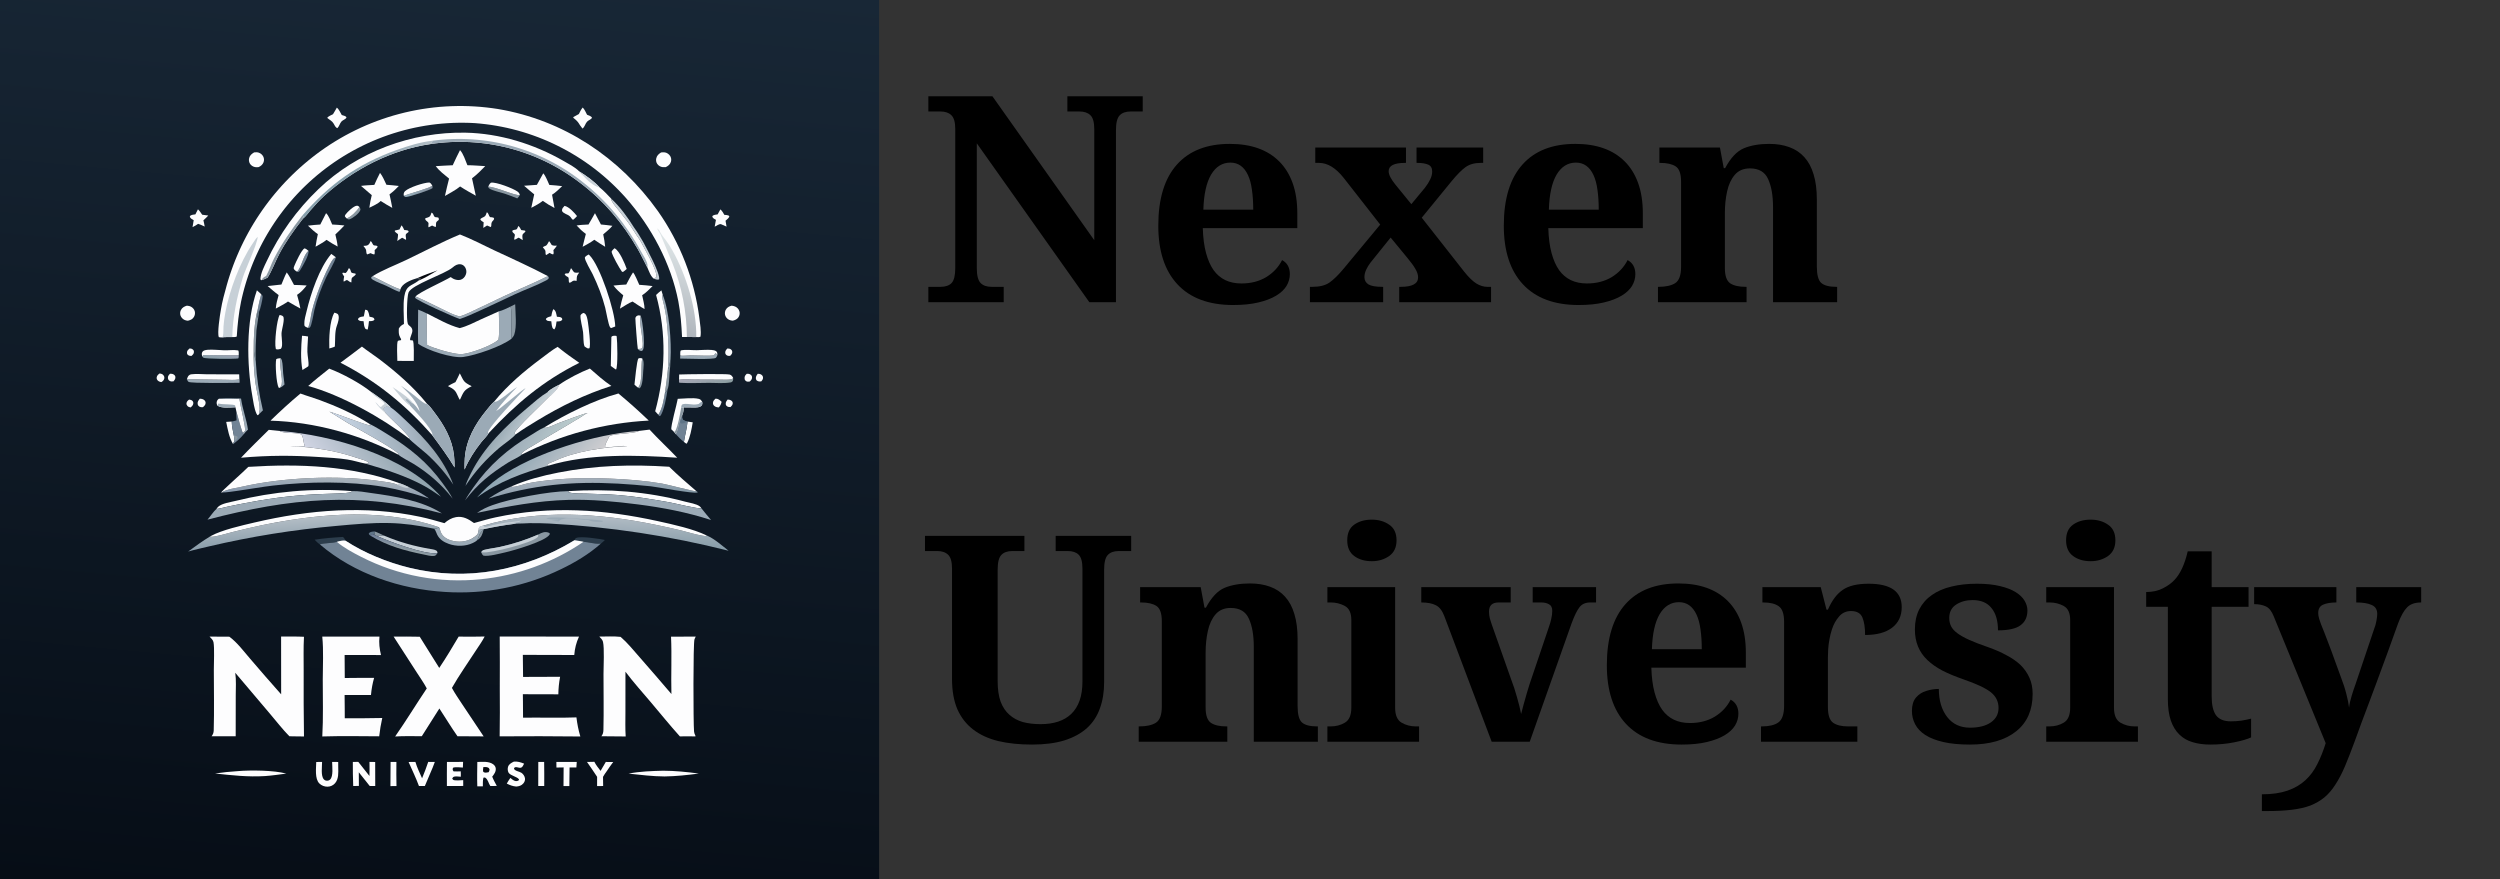 <svg width="182" height="64" viewBox="0 0 182 64" fill="none" xmlns="http://www.w3.org/2000/svg">
<rect x="0" y="0" width="182" height="64" fill="#333333" stroke="none"/>
<g clip-path="url(#clip0_1070_1034)">
<path d="M0 0H64V64H0V0Z" fill="url(#paint0_linear_1070_1034)"/>
<path d="M27.031 39.035C26.971 38.997 26.907 38.964 26.865 38.905C26.838 38.867 26.853 38.849 26.861 38.807C26.973 38.703 27.143 38.693 27.29 38.692C27.286 38.769 27.29 38.855 27.254 38.925C27.174 38.9 27.1 38.866 27.017 38.891C26.991 38.972 27.002 38.962 27.031 39.035Z" fill="#5F7487"/>
<path d="M34.725 39.337C34.727 39.332 34.729 39.327 34.731 39.322C34.916 39.015 34.868 38.821 35.196 38.585C35.121 38.899 35.037 39.143 34.748 39.324C34.74 39.329 34.732 39.333 34.725 39.337Z" fill="#8997A1"/>
<path d="M27.289 38.692C27.522 38.784 27.746 38.885 27.97 38.996C27.797 39.024 27.59 38.946 27.436 39.017C27.428 39.017 27.419 39.018 27.411 39.016C27.344 39.003 27.289 38.981 27.254 38.925C27.29 38.855 27.286 38.769 27.289 38.692Z" fill="#8997A1"/>
<path d="M13.771 29.087C13.867 29.103 13.967 29.122 14.03 29.206C14.065 29.253 14.076 29.298 14.074 29.354C14.068 29.497 13.977 29.573 13.879 29.663C13.798 29.644 13.707 29.625 13.65 29.559C13.597 29.499 13.566 29.437 13.576 29.354C13.592 29.227 13.676 29.158 13.771 29.087Z" fill="#FDFDFE"/>
<path d="M13.802 25.366C13.888 25.365 13.966 25.384 14.034 25.44C14.104 25.496 14.118 25.544 14.117 25.632C14.115 25.766 14.024 25.836 13.931 25.916C13.832 25.908 13.734 25.899 13.662 25.82C13.614 25.768 13.608 25.716 13.612 25.649C13.62 25.519 13.713 25.449 13.802 25.366Z" fill="#FDFDFE"/>
<path d="M19.016 21.418C19.083 21.483 19.123 21.51 19.12 21.608C19.112 21.829 18.951 22.508 18.857 22.711L18.833 22.663C18.759 22.811 18.799 22.994 18.721 23.139C18.655 23.069 18.799 22.728 18.767 22.603C18.764 22.588 18.759 22.573 18.755 22.558C18.823 22.174 18.91 21.794 19.016 21.418Z" fill="#718395"/>
<path d="M52.978 29.085C53.066 29.09 53.17 29.114 53.243 29.166C53.304 29.21 53.343 29.273 53.344 29.349C53.346 29.474 53.262 29.551 53.183 29.634C53.1 29.634 53.015 29.636 52.944 29.587C52.874 29.539 52.84 29.497 52.833 29.41C52.822 29.27 52.896 29.188 52.978 29.085Z" fill="#FDFDFE"/>
<path d="M52.951 25.37C53.05 25.368 53.138 25.382 53.218 25.442C53.274 25.484 53.304 25.539 53.309 25.609C53.318 25.744 53.239 25.819 53.152 25.907C53.064 25.911 52.982 25.914 52.905 25.863C52.842 25.82 52.802 25.761 52.797 25.684C52.789 25.547 52.865 25.463 52.951 25.37Z" fill="#FDFDFE"/>
<path d="M26.172 15.074C26.209 15.141 26.258 15.215 26.232 15.293C26.148 15.538 25.696 15.876 25.46 15.961C25.402 15.982 25.37 15.981 25.314 15.952C25.294 15.942 25.262 15.918 25.242 15.903C25.599 15.764 25.955 15.379 26.172 15.074Z" fill="#8997A1"/>
<path d="M55.165 27.21C55.256 27.209 55.339 27.221 55.416 27.271C55.487 27.318 55.535 27.377 55.547 27.464C55.563 27.591 55.498 27.673 55.421 27.763C55.281 27.781 55.209 27.778 55.092 27.702C55.055 27.651 55.031 27.617 55.026 27.552C55.017 27.411 55.087 27.317 55.165 27.21Z" fill="#FDFDFE"/>
<path d="M12.378 27.208C12.471 27.204 12.567 27.214 12.647 27.265C12.715 27.308 12.761 27.368 12.769 27.45C12.781 27.579 12.706 27.674 12.625 27.764C12.519 27.776 12.429 27.785 12.336 27.718C12.262 27.666 12.234 27.609 12.225 27.521C12.21 27.382 12.29 27.3 12.378 27.208Z" fill="#FDFDFE"/>
<path d="M21.621 19.779C21.954 19.496 22.073 18.548 22.46 18.266C22.521 18.55 22.015 19.422 21.845 19.68C21.814 19.728 21.782 19.761 21.738 19.797C21.676 19.803 21.683 19.808 21.621 19.779Z" fill="#718395"/>
<path d="M54.37 27.209C54.471 27.205 54.554 27.213 54.639 27.272C54.708 27.321 54.747 27.38 54.75 27.467C54.756 27.604 54.675 27.682 54.587 27.772C54.562 27.776 54.536 27.779 54.511 27.782C54.416 27.791 54.341 27.784 54.271 27.711C54.212 27.65 54.2 27.584 54.204 27.503C54.209 27.368 54.277 27.295 54.37 27.209Z" fill="#FDFDFE"/>
<path d="M11.619 27.188C11.742 27.207 11.835 27.227 11.912 27.336C11.957 27.4 11.975 27.475 11.96 27.552C11.934 27.678 11.853 27.751 11.75 27.816C11.652 27.803 11.536 27.767 11.471 27.686C11.418 27.622 11.396 27.557 11.407 27.473C11.427 27.335 11.516 27.267 11.619 27.188Z" fill="#FDFDFE"/>
<path d="M46.756 26.088C46.922 26.278 46.842 26.789 46.825 27.041C46.804 27.343 46.794 28.073 46.571 28.267C46.504 28.26 46.509 28.267 46.449 28.221C46.812 27.857 46.631 26.627 46.756 26.088Z" fill="#8997A1"/>
<path d="M14.546 29.025C14.664 29.03 14.794 29.049 14.882 29.137C14.942 29.196 14.972 29.256 14.968 29.343C14.963 29.481 14.87 29.554 14.776 29.641C14.676 29.654 14.586 29.646 14.499 29.589C14.438 29.549 14.402 29.494 14.39 29.423C14.362 29.251 14.447 29.154 14.546 29.025Z" fill="#FDFDFE"/>
<path d="M48.41 28.571L48.487 28.54C48.513 28.487 48.539 28.435 48.571 28.385L48.6 28.34C48.55 28.749 48.33 30.01 48.058 30.288L48.003 30.291C47.976 30.26 47.942 30.231 47.924 30.194C48.22 29.747 48.323 29.094 48.41 28.571Z" fill="#718395"/>
<path d="M52.097 29.02C52.304 29.026 52.392 29.123 52.534 29.254C52.492 29.42 52.447 29.528 52.332 29.659C52.206 29.652 52.09 29.635 51.993 29.546C51.931 29.489 51.899 29.416 51.903 29.331C51.908 29.186 51.998 29.111 52.097 29.02Z" fill="#FDFDFE"/>
<path d="M48.814 26.15C48.812 26.495 48.778 26.835 48.744 27.177C48.711 27.523 48.722 28.019 48.599 28.34L48.571 28.385C48.539 28.435 48.513 28.487 48.487 28.541L48.41 28.571L48.53 27.7C48.557 27.429 48.588 27.158 48.622 26.887C48.749 26.667 48.755 26.396 48.814 26.15Z" fill="#8997A1"/>
<path d="M46.644 22.983C46.786 23.363 46.971 25.075 46.825 25.431C46.801 25.488 46.785 25.51 46.737 25.546C46.649 25.553 46.584 25.537 46.51 25.481C46.474 25.453 46.461 25.437 46.434 25.404C46.505 25.401 46.624 25.404 46.691 25.378C47.016 25.251 46.438 23.366 46.644 22.983Z" fill="#9BAAB6"/>
<path d="M20.421 26.077C20.477 26.132 20.498 26.153 20.519 26.232C20.596 26.526 20.586 26.877 20.614 27.181C20.64 27.452 20.684 27.721 20.713 27.991C20.614 28.085 20.531 28.16 20.405 28.215L20.389 28.223C20.433 28.15 20.494 28.065 20.509 27.979C20.595 27.477 20.32 26.709 20.421 26.077Z" fill="#9BAAB6"/>
<path d="M31.473 13.514C31.494 13.591 31.505 13.627 31.476 13.704C31.328 13.832 29.773 14.346 29.562 14.339C29.474 14.336 29.461 14.316 29.398 14.26C29.85 14.072 31.205 13.729 31.473 13.514Z" fill="url(#paint1_linear_1070_1034)"/>
<path d="M25.242 15.903C25.186 15.853 25.146 15.81 25.105 15.747C25.108 15.69 25.124 15.659 25.157 15.614C25.287 15.433 25.756 14.98 25.983 14.976C26.073 14.974 26.109 15.02 26.172 15.074C25.955 15.379 25.599 15.764 25.242 15.903Z" fill="#FDFDFE"/>
<path d="M15.935 29.026C16.451 28.967 17.029 29 17.548 29.015C17.653 29.782 17.948 30.517 18.052 31.278C17.927 31.386 17.832 31.494 17.732 31.625L17.662 31.5C17.724 31.48 17.794 31.425 17.832 31.373C17.925 31.247 17.469 29.42 17.426 29.042L17.426 29.04C16.931 29.04 16.43 29.056 15.935 29.026Z" fill="#9BAAB6"/>
<path d="M35.543 13.586C36.164 13.617 37.472 14.255 37.847 14.202C37.798 14.297 37.729 14.367 37.657 14.445C37.358 14.32 37.055 14.206 36.748 14.102C36.434 13.998 35.88 13.895 35.617 13.717C35.551 13.673 35.555 13.659 35.543 13.586Z" fill="#8997A1"/>
<path d="M29.151 21.069C29.143 21.126 29.125 21.173 29.104 21.227L29.05 21.242C28.728 21.129 28.426 20.946 28.115 20.804C27.8 20.662 27.461 20.55 27.162 20.375C27.098 20.337 27.059 20.303 27.018 20.242C27.034 20.16 27.049 20.162 27.117 20.11C27.786 20.429 28.451 20.825 29.151 21.069Z" fill="#9BAAB6"/>
<path d="M18.756 22.559C18.76 22.573 18.765 22.588 18.769 22.603C18.8 22.728 18.656 23.069 18.722 23.139C18.8 22.994 18.761 22.811 18.834 22.663L18.858 22.711C18.788 23.159 18.733 23.607 18.669 24.055C18.633 24.791 18.59 25.524 18.618 26.262C18.522 26.005 18.52 25.704 18.469 25.433C18.46 25.005 18.485 24.578 18.505 24.151C18.554 23.632 18.602 23.058 18.756 22.559Z" fill="#8997A1"/>
<path d="M16.467 30.713L16.87 30.689C16.88 31.032 16.951 31.36 17.022 31.694C17.052 31.852 17.095 31.991 17.044 32.149C17.005 32.214 16.985 32.262 16.97 32.336C16.679 31.855 16.578 31.257 16.467 30.713Z" fill="#FDFDFE"/>
<path d="M41.099 14.987C41.421 15.05 41.811 15.48 42.008 15.73C41.928 15.828 41.835 15.908 41.74 15.991L41.694 15.987C41.652 15.965 41.64 15.951 41.615 15.91C41.431 15.611 41.262 15.656 41.008 15.472C40.956 15.434 40.918 15.383 40.914 15.319C40.907 15.175 41.011 15.086 41.099 14.987Z" fill="#FDFDFE"/>
<path d="M25.4 19.515C25.537 19.605 25.502 19.687 25.567 19.816C25.606 19.892 25.791 19.896 25.873 19.914L25.902 19.965C25.845 20.077 25.732 20.12 25.645 20.203C25.567 20.278 25.592 20.452 25.581 20.559C25.476 20.547 25.387 20.464 25.301 20.404C25.167 20.35 25.139 20.496 25.009 20.488C25.008 20.367 25.034 20.246 25.054 20.127C24.998 20.047 24.945 19.979 24.922 19.883L24.967 19.85L25.155 19.878C25.268 19.81 25.336 19.63 25.4 19.515Z" fill="#FDFDFE"/>
<path d="M37.73 16.45C37.836 16.521 37.886 16.641 37.947 16.75C38.007 16.756 38.066 16.763 38.125 16.773C38.192 16.784 38.216 16.774 38.257 16.831C38.213 16.922 38.148 16.954 38.08 17.024C37.984 17.124 38.046 17.347 38.055 17.48C37.957 17.428 37.864 17.364 37.771 17.305C37.715 17.317 37.736 17.308 37.688 17.336C37.608 17.385 37.543 17.427 37.453 17.456C37.395 17.34 37.524 17.142 37.467 17.052C37.399 16.948 37.3 16.949 37.291 16.805C37.356 16.73 37.484 16.733 37.583 16.708C37.663 16.645 37.682 16.579 37.716 16.488L37.73 16.45Z" fill="#FDFDFE"/>
<path d="M50.05 30.69C50.177 30.711 50.303 30.733 50.431 30.745C50.353 31.213 50.241 31.861 50.011 32.274L49.971 32.3C49.901 32.261 49.85 32.223 49.791 32.17C49.863 31.669 50.013 31.202 50.05 30.69Z" fill="#FDFDFE"/>
<path d="M39.971 17.556C40.048 17.629 40.103 17.741 40.161 17.831C40.264 17.903 40.423 17.882 40.545 17.883C40.469 18 40.379 18.103 40.288 18.209C40.298 18.313 40.325 18.416 40.283 18.513C40.187 18.526 40.094 18.454 40.011 18.409C39.925 18.454 39.856 18.523 39.764 18.567C39.686 18.526 39.731 18.352 39.704 18.261C39.677 18.169 39.577 18.084 39.52 18.008C39.59 17.918 39.68 17.932 39.767 17.869C39.844 17.814 39.918 17.64 39.971 17.556Z" fill="#FDFDFE"/>
<path d="M41.567 19.525C41.617 19.57 41.604 19.551 41.635 19.601C41.687 19.683 41.731 19.752 41.798 19.822C41.911 19.873 42.047 19.85 42.168 19.844C42.132 19.891 42.098 19.94 42.063 19.989C41.962 20.129 41.998 20.285 41.977 20.45C41.86 20.435 41.788 20.404 41.684 20.465C41.605 20.524 41.545 20.577 41.447 20.583C41.364 20.463 41.447 20.312 41.365 20.183C41.242 20.117 41.165 20.085 41.105 19.954C41.166 19.89 41.284 19.906 41.372 19.901C41.46 19.846 41.514 19.626 41.567 19.525Z" fill="#FDFDFE"/>
<path d="M26.98 17.547C27.082 17.619 27.086 17.707 27.153 17.801C27.219 17.893 27.262 17.862 27.359 17.879C27.439 17.893 27.444 17.889 27.494 17.953C27.456 18.059 27.356 18.131 27.275 18.205C27.281 18.312 27.29 18.41 27.262 18.515C27.167 18.533 27.065 18.467 26.976 18.429C26.89 18.451 26.824 18.502 26.731 18.521C26.659 18.469 26.671 18.294 26.651 18.204C26.628 18.106 26.513 17.98 26.453 17.899C26.542 17.893 26.661 17.896 26.744 17.861C26.886 17.8 26.921 17.679 26.98 17.547Z" fill="#FDFDFE"/>
<path d="M29.23 16.404C29.324 16.503 29.373 16.625 29.431 16.747C29.498 16.75 29.566 16.752 29.632 16.767C29.706 16.784 29.708 16.774 29.749 16.843L29.723 16.908C29.674 16.944 29.614 16.981 29.573 17.024C29.489 17.113 29.571 17.304 29.564 17.43L29.529 17.452L29.276 17.307C29.154 17.375 29.037 17.467 28.922 17.546C28.929 17.461 29.006 17.086 28.964 17.037C28.945 17.016 28.897 16.987 28.873 16.968C28.814 16.923 28.765 16.889 28.73 16.821L28.757 16.78C28.865 16.754 28.974 16.729 29.082 16.707L29.23 16.404Z" fill="#FDFDFE"/>
<path d="M31.415 15.476C31.529 15.532 31.539 15.595 31.587 15.705C31.657 15.866 31.774 15.789 31.912 15.841C32.025 16.053 31.859 16.031 31.767 16.174C31.73 16.233 31.739 16.442 31.736 16.515C31.642 16.523 31.543 16.458 31.457 16.419L31.206 16.548C31.146 16.448 31.234 16.299 31.178 16.206C31.128 16.123 31.017 16.084 30.966 15.985C30.943 15.94 30.961 15.925 30.976 15.881C31.062 15.858 31.167 15.835 31.244 15.789C31.344 15.731 31.378 15.58 31.415 15.476Z" fill="#FDFDFE"/>
<path d="M35.442 15.451C35.596 15.538 35.562 15.713 35.689 15.81C35.765 15.815 35.84 15.816 35.912 15.842C35.961 15.859 35.953 15.876 35.971 15.92C35.961 15.989 35.942 16.013 35.893 16.06C35.688 16.26 35.829 16.41 35.723 16.531L35.46 16.415L35.184 16.592L35.211 16.182C35.113 16.122 35.023 16.078 34.967 15.975C34.995 15.865 35.228 15.822 35.312 15.734C35.37 15.673 35.41 15.532 35.442 15.451Z" fill="#FDFDFE"/>
<path d="M14.729 25.964L14.796 25.852C14.885 25.821 16.921 25.899 17.379 25.849C17.377 25.939 17.394 26.019 17.343 26.095C17.067 26.139 14.946 26.142 14.795 26.034C14.765 26.012 14.751 25.992 14.729 25.964Z" fill="url(#paint2_linear_1070_1034)"/>
<path d="M49.522 25.851C49.536 25.864 49.546 25.883 49.564 25.89C49.642 25.921 50.147 25.871 50.261 25.87C50.738 25.866 51.216 25.907 51.692 25.89C51.791 25.887 51.888 25.886 51.983 25.856L52.019 25.806C52.047 25.767 52.072 25.735 52.11 25.704L52.215 25.875C52.187 25.946 52.173 25.991 52.117 26.046C51.964 26.194 49.859 26.103 49.514 26.104L49.522 25.851Z" fill="#9BAAB6"/>
<path d="M41.822 39.33C41.851 39.265 41.875 39.201 41.942 39.167C42.252 39.01 43.655 39.228 44.036 39.312C43.941 39.403 43.848 39.505 43.739 39.579C43.717 39.579 43.694 39.578 43.672 39.58C43.276 39.606 42.879 39.47 42.48 39.442C42.261 39.399 42.044 39.358 41.822 39.33Z" fill="#2C3D4C"/>
<path d="M21.62 19.779C21.535 19.732 21.434 19.66 21.391 19.572C21.358 19.503 21.416 19.387 21.442 19.322C21.539 19.088 21.957 18.17 22.171 18.082C22.287 18.107 22.371 18.192 22.459 18.266C22.072 18.548 21.953 19.496 21.62 19.779Z" fill="#FDFDFE"/>
<path d="M20.388 28.223C20.321 28.241 20.356 28.241 20.285 28.221C20.115 27.892 20.027 26.514 20.109 26.147C20.186 26.09 20.326 26.089 20.421 26.077C20.32 26.709 20.594 27.477 20.509 27.979C20.494 28.065 20.433 28.15 20.388 28.223Z" fill="#FDFDFE"/>
<path d="M18.469 25.433C18.52 25.704 18.522 26.004 18.618 26.262C18.683 27.493 18.856 28.676 19.14 29.876C19.039 29.965 18.943 30.055 18.851 30.153C18.863 30.04 18.901 29.935 18.903 29.82C18.911 29.249 18.675 28.468 18.596 27.875C18.542 27.47 18.505 27.064 18.484 26.656C18.462 26.249 18.457 25.841 18.469 25.433Z" fill="#9BAAB6"/>
<path d="M40.282 22.509C40.29 22.513 40.298 22.515 40.305 22.519C40.479 22.622 40.5 22.876 40.542 23.059C40.632 23.068 40.78 23.067 40.855 23.119C40.92 23.163 40.927 23.188 40.935 23.26C40.917 23.287 40.909 23.304 40.883 23.328C40.799 23.408 40.627 23.396 40.517 23.403C40.494 23.607 40.475 23.795 40.366 23.975C40.305 23.958 40.324 23.97 40.277 23.934C40.164 23.85 40.153 23.524 40.135 23.388C40.056 23.382 39.971 23.379 39.894 23.362C39.815 23.344 39.781 23.31 39.738 23.245L39.765 23.18C39.873 23.082 39.997 23.058 40.134 23.02C40.162 22.841 40.199 22.671 40.282 22.509Z" fill="#FDFDFE"/>
<path d="M37.168 22.317L37.505 22.149C37.522 22.738 37.632 23.792 37.442 24.344C37.4 24.465 37.326 24.562 37.241 24.656C37.181 24.085 37.319 22.745 37.168 22.317Z" fill="#8997A1"/>
<path d="M26.582 22.547C26.632 22.554 26.68 22.564 26.729 22.574C26.845 22.702 26.866 22.895 26.903 23.06C26.977 23.073 27.063 23.084 27.134 23.11C27.21 23.137 27.237 23.181 27.265 23.251L27.215 23.32C27.105 23.387 26.985 23.377 26.86 23.381C26.837 23.584 26.818 23.788 26.772 23.988C26.706 23.981 26.662 23.976 26.604 23.942C26.493 23.782 26.492 23.572 26.468 23.383C26.317 23.377 26.193 23.392 26.076 23.284C26.069 23.235 26.054 23.223 26.087 23.181C26.183 23.059 26.345 23.055 26.487 23.032L26.582 22.547Z" fill="#FDFDFE"/>
<path d="M24.973 39.088C25.058 39.178 25.109 39.239 25.147 39.359C24.932 39.331 24.726 39.387 24.522 39.448C24.161 39.558 23.554 39.526 23.286 39.633C23.141 39.538 23.027 39.414 22.906 39.291C23.59 39.185 24.283 39.127 24.973 39.088Z" fill="#2C3D4C"/>
<path d="M48.243 21.457C48.719 22.578 48.892 24.92 48.814 26.15C48.755 26.395 48.749 26.667 48.622 26.887C48.706 25.644 48.664 24.451 48.518 23.216C48.477 22.868 48.41 22.538 48.333 22.197C48.291 22.012 48.225 21.808 48.208 21.62C48.202 21.561 48.222 21.512 48.243 21.457Z" fill="#9BAAB6"/>
<path d="M35.543 13.586C35.599 13.478 35.642 13.371 35.743 13.298C36.115 13.234 37.351 13.713 37.675 13.945C37.773 14.016 37.815 14.085 37.847 14.202C37.472 14.255 36.164 13.617 35.543 13.586Z" fill="#FDFDFE"/>
<path d="M28.434 55.471L28.859 55.471C28.851 56.056 28.852 56.641 28.864 57.225L28.424 57.229L28.434 55.471Z" fill="#FDFDFE"/>
<path d="M46.188 28.001C46.229 27.706 46.353 26.229 46.479 26.095C46.57 26.048 46.659 26.074 46.756 26.088C46.63 26.627 46.811 27.857 46.449 28.221C46.355 28.155 46.273 28.078 46.188 28.001Z" fill="#FDFDFE"/>
<path d="M39.188 55.47L39.614 55.47C39.628 56.053 39.62 56.638 39.62 57.221L39.184 57.22L39.188 55.47Z" fill="#FDFDFE"/>
<path d="M29.398 14.26C29.393 14.223 29.384 14.178 29.387 14.14C29.394 14.047 29.425 13.976 29.493 13.912C29.776 13.646 30.865 13.285 31.264 13.286C31.364 13.327 31.414 13.428 31.473 13.514C31.205 13.729 29.849 14.072 29.398 14.26Z" fill="#FDFDFE"/>
<path d="M44.732 18.074C44.743 18.078 44.755 18.082 44.766 18.088C45.105 18.271 45.502 19.218 45.625 19.579C45.548 19.657 45.457 19.722 45.37 19.788C45.313 19.806 45.321 19.797 45.272 19.771C45.088 19.521 44.576 18.613 44.523 18.33C44.564 18.222 44.651 18.152 44.732 18.074Z" fill="#FDFDFE"/>
<path d="M52.444 15.242C52.574 15.353 52.649 15.497 52.734 15.643C52.821 15.649 52.931 15.649 53.011 15.68C53.072 15.704 53.073 15.708 53.096 15.771C53.037 15.896 52.921 15.979 52.819 16.069L52.893 16.498L52.481 16.317C52.35 16.299 52.147 16.441 52.029 16.504C52.055 16.336 52.089 16.17 52.121 16.004C52.032 15.956 51.914 15.899 51.868 15.804C51.845 15.758 51.864 15.749 51.883 15.707C51.989 15.632 52.118 15.626 52.244 15.607L52.444 15.242Z" fill="#FDFDFE"/>
<path d="M14.411 15.237C14.532 15.344 14.626 15.5 14.72 15.632C14.868 15.648 15.016 15.67 15.164 15.691C15.053 15.815 14.931 15.925 14.808 16.038C14.848 16.187 14.873 16.342 14.902 16.494C14.745 16.413 14.588 16.353 14.421 16.294C14.29 16.392 14.162 16.465 14.016 16.536L14.102 16.03C14.004 15.975 13.881 15.916 13.833 15.809C13.81 15.759 13.829 15.751 13.849 15.706C13.959 15.628 14.094 15.624 14.224 15.606L14.411 15.237Z" fill="#FDFDFE"/>
<path d="M24.453 18.729C24.395 19.032 23.905 19.85 23.748 20.187C23.399 20.937 23.085 21.746 22.892 22.55C22.837 22.777 22.693 23.741 22.553 23.849C22.523 23.873 22.47 23.868 22.434 23.871C22.584 23.491 22.615 23.049 22.708 22.652C22.852 22.038 23.072 21.423 23.3 20.836C23.466 20.409 23.992 19.176 24.264 18.85C24.314 18.791 24.383 18.759 24.453 18.729Z" fill="#718395"/>
<path d="M46.433 25.404C46.398 25.289 46.249 23.296 46.254 23.143C46.29 23.066 46.315 23.022 46.395 22.984C46.481 22.943 46.557 22.955 46.644 22.983C46.438 23.366 47.015 25.251 46.69 25.379C46.624 25.405 46.504 25.401 46.433 25.404Z" fill="#FDFDFE"/>
<path d="M49.203 31.611C49.45 31.157 49.405 30.572 49.699 30.15C49.687 30.228 49.678 30.307 49.661 30.383C49.677 30.471 49.672 30.528 49.752 30.584C49.816 30.629 49.952 30.656 50.029 30.687L50.051 30.691C50.013 31.202 49.864 31.669 49.792 32.17C49.572 32.01 49.386 31.811 49.203 31.611Z" fill="#718395"/>
<path d="M50.029 30.687C49.93 30.743 49.752 30.84 49.638 30.832C49.56 30.826 49.556 30.817 49.509 30.762C49.496 30.633 49.594 30.489 49.661 30.383C49.677 30.471 49.672 30.528 49.752 30.584C49.816 30.629 49.952 30.656 50.029 30.687Z" fill="#5F7487"/>
<path d="M17.414 27.254C17.441 27.457 17.441 27.66 17.443 27.865C17.021 27.873 13.878 27.92 13.725 27.798C13.673 27.758 13.635 27.671 13.604 27.614C13.927 27.585 14.258 27.615 14.582 27.62C15.18 27.623 15.778 27.632 16.376 27.645C16.711 27.651 17.074 27.682 17.403 27.622C17.405 27.499 17.408 27.377 17.414 27.254Z" fill="#9BAAB6"/>
<path d="M24.523 7.833C24.667 7.941 24.788 8.216 24.88 8.373C24.947 8.393 25.015 8.411 25.08 8.436C25.159 8.466 25.191 8.481 25.224 8.558C25.142 8.704 24.959 8.73 24.855 8.85C24.732 8.992 24.703 9.186 24.562 9.329C24.421 9.284 24.357 9.119 24.287 8.996C24.175 8.801 23.988 8.728 23.824 8.584C23.875 8.473 24.13 8.373 24.242 8.315C24.342 8.159 24.43 7.993 24.523 7.833Z" fill="#FDFDFE"/>
<path d="M42.42 7.828C42.55 7.941 42.654 8.199 42.738 8.354C42.862 8.403 43.041 8.448 43.098 8.576C43.016 8.712 42.842 8.744 42.737 8.859C42.597 9.013 42.583 9.226 42.405 9.36C42.094 8.993 42.198 8.934 41.732 8.571L41.747 8.519C41.877 8.441 42.008 8.37 42.142 8.301C42.224 8.135 42.299 7.97 42.42 7.828Z" fill="#FDFDFE"/>
<path d="M53.26 22.253C53.345 22.264 53.437 22.279 53.516 22.314C53.665 22.381 53.784 22.506 53.829 22.665C53.87 22.808 53.846 22.957 53.768 23.083C53.67 23.241 53.523 23.299 53.352 23.345C53.261 23.343 53.157 23.321 53.075 23.28C52.946 23.215 52.842 23.104 52.798 22.965C52.793 22.948 52.788 22.931 52.785 22.914C52.781 22.897 52.779 22.879 52.777 22.862C52.775 22.844 52.774 22.827 52.773 22.809C52.773 22.792 52.774 22.774 52.776 22.757C52.777 22.739 52.779 22.722 52.783 22.704C52.786 22.687 52.79 22.67 52.795 22.653C52.8 22.636 52.806 22.62 52.812 22.604C52.819 22.587 52.826 22.571 52.834 22.556C52.928 22.379 53.075 22.305 53.26 22.253Z" fill="#FDFDFE"/>
<path d="M13.608 22.252C13.716 22.258 13.831 22.285 13.925 22.34C14.051 22.414 14.146 22.531 14.182 22.674C14.216 22.813 14.187 22.962 14.111 23.083C14.007 23.252 13.863 23.302 13.678 23.349C13.601 23.34 13.519 23.33 13.447 23.297C13.313 23.237 13.197 23.123 13.146 22.984C13.14 22.967 13.135 22.95 13.131 22.933C13.126 22.915 13.123 22.898 13.12 22.88C13.118 22.863 13.116 22.845 13.116 22.827C13.115 22.809 13.115 22.791 13.116 22.774C13.117 22.756 13.119 22.738 13.122 22.721C13.125 22.703 13.129 22.686 13.134 22.668C13.139 22.651 13.144 22.634 13.15 22.618C13.157 22.601 13.164 22.585 13.172 22.569C13.265 22.388 13.421 22.307 13.608 22.252Z" fill="#FDFDFE"/>
<path d="M17.216 29.991C17.362 30.492 17.488 31.008 17.662 31.5L17.733 31.625C17.503 31.906 17.257 32.114 16.969 32.336C16.984 32.262 17.005 32.214 17.044 32.149C17.094 31.991 17.052 31.851 17.021 31.694C16.95 31.36 16.879 31.032 16.869 30.689C16.989 30.667 17.103 30.636 17.22 30.602C17.216 30.395 17.188 30.198 17.216 29.991Z" fill="#718395"/>
<path d="M17.021 31.694C17.114 31.712 17.187 31.729 17.271 31.775C17.293 31.818 17.31 31.825 17.294 31.874C17.257 31.985 17.13 32.075 17.044 32.149C17.095 31.991 17.052 31.851 17.021 31.694Z" fill="#8997A1"/>
<path d="M53.37 27.504C53.381 27.607 53.381 27.654 53.341 27.75C53.281 27.802 53.258 27.83 53.177 27.843C52.694 27.925 52.132 27.871 51.639 27.872C50.918 27.874 50.175 27.912 49.457 27.865C49.421 27.795 49.43 27.728 49.433 27.652C49.778 27.574 50.217 27.624 50.575 27.627C51.209 27.633 51.844 27.636 52.478 27.635C52.724 27.634 53.046 27.667 53.279 27.594C53.352 27.571 53.338 27.566 53.37 27.504Z" fill="url(#paint3_linear_1070_1034)"/>
<path d="M18.5 11.094C18.614 11.082 18.724 11.075 18.834 11.112C18.98 11.16 19.106 11.27 19.171 11.409C19.23 11.533 19.236 11.684 19.186 11.812C19.117 11.988 18.997 12.084 18.831 12.164C18.748 12.177 18.66 12.18 18.577 12.166C18.428 12.142 18.277 12.048 18.198 11.919C18.121 11.792 18.103 11.649 18.139 11.506C18.189 11.304 18.331 11.197 18.5 11.094Z" fill="#FDFDFE"/>
<path d="M48.126 11.099C48.219 11.088 48.315 11.08 48.408 11.095C48.562 11.122 48.712 11.229 48.791 11.363C48.8 11.379 48.809 11.395 48.816 11.411C48.824 11.428 48.831 11.445 48.837 11.462C48.843 11.479 48.847 11.497 48.851 11.514C48.855 11.532 48.858 11.55 48.861 11.568C48.863 11.586 48.864 11.605 48.864 11.623C48.864 11.641 48.863 11.659 48.861 11.677C48.86 11.695 48.857 11.713 48.853 11.731C48.85 11.749 48.845 11.767 48.84 11.784C48.778 11.978 48.642 12.079 48.469 12.166C48.396 12.171 48.322 12.174 48.249 12.168C48.09 12.153 47.939 12.064 47.848 11.933C47.766 11.816 47.743 11.665 47.776 11.526C47.825 11.318 47.953 11.209 48.126 11.099Z" fill="#FDFDFE"/>
<path d="M44.694 24.442C44.749 24.443 44.805 24.447 44.86 24.449L44.895 24.49C44.942 24.831 44.996 26.692 44.847 26.904L44.794 26.876L44.467 26.642L44.508 24.534C44.555 24.456 44.609 24.464 44.694 24.442Z" fill="#FDFDFE"/>
<path d="M44.508 14.474C45.128 15.041 45.708 15.835 46.149 16.55C46.398 16.89 46.613 17.253 46.826 17.616C47.077 18.092 48.081 19.927 47.983 20.338C47.884 20.391 47.741 20.337 47.641 20.307L47.608 20.296C47.674 20.256 47.735 20.215 47.796 20.168C47.825 19.583 46.899 18.09 46.605 17.499C46.43 17.267 46.278 17.017 46.119 16.774C45.819 16.273 45.441 15.814 45.078 15.358C44.899 15.132 44.678 14.89 44.541 14.637C44.511 14.582 44.508 14.535 44.508 14.474Z" fill="#C7D0D7"/>
<path d="M14.729 25.965C14.713 25.909 14.694 25.852 14.692 25.793C14.688 25.707 14.717 25.614 14.788 25.56C14.868 25.499 14.996 25.474 15.094 25.465C15.491 25.431 15.927 25.491 16.328 25.501C16.663 25.509 17.015 25.454 17.346 25.511C17.396 25.601 17.378 25.748 17.379 25.849C16.921 25.899 14.885 25.822 14.796 25.852L14.729 25.965Z" fill="#FDFDFE"/>
<path d="M49.522 25.852C49.525 25.749 49.508 25.599 49.562 25.51C49.934 25.432 50.343 25.499 50.723 25.494C51.077 25.489 51.453 25.446 51.806 25.477C51.911 25.486 52.049 25.503 52.136 25.57C52.198 25.619 52.22 25.676 52.224 25.752C52.226 25.792 52.219 25.836 52.216 25.875L52.111 25.704C52.073 25.735 52.047 25.767 52.019 25.806L51.984 25.857C51.888 25.887 51.792 25.887 51.693 25.89C51.217 25.907 50.738 25.867 50.262 25.87C50.147 25.872 49.643 25.921 49.564 25.89C49.547 25.883 49.536 25.864 49.522 25.852Z" fill="#FDFDFE"/>
<path d="M20.36 22.927C20.44 22.948 20.552 22.969 20.609 23.035C20.761 23.213 20.505 23.995 20.495 24.258C20.487 24.479 20.533 24.7 20.534 24.921C20.535 25.086 20.556 25.278 20.437 25.399C20.317 25.426 20.203 25.467 20.088 25.415C20.083 25.398 20.077 25.381 20.073 25.364C19.97 24.967 20.15 23.262 20.36 22.927Z" fill="#FDFDFE"/>
<path d="M21.988 24.443C22.14 24.447 22.279 24.469 22.427 24.497C22.415 24.87 22.369 25.242 22.378 25.615C22.384 25.903 22.495 26.386 22.453 26.637C22.445 26.68 22.393 26.697 22.359 26.72C22.243 26.788 22.13 26.865 22.017 26.938C21.868 26.157 21.918 25.235 21.988 24.443Z" fill="#FDFDFE"/>
<path d="M27.436 39.017C27.589 38.946 27.796 39.024 27.969 38.996C29.06 39.465 30.18 39.772 31.349 39.968C31.477 39.99 31.771 40.019 31.826 40.151C31.844 40.195 31.848 40.218 31.848 40.264C30.957 40.415 28.314 39.417 27.436 39.017Z" fill="#C7D0D7"/>
<path d="M24.342 22.763C24.362 22.768 24.382 22.772 24.401 22.778C24.48 22.801 24.595 22.838 24.629 22.923C24.719 23.142 24.602 23.498 24.524 23.712C24.36 24.158 24.413 24.742 24.379 25.219L24.331 25.256L23.974 25.37C23.947 24.688 23.982 23.364 24.342 22.763Z" fill="#FDFDFE"/>
<path d="M42.462 22.78C42.496 22.79 42.529 22.798 42.561 22.816C42.721 22.909 42.775 23.286 42.801 23.46C42.843 23.735 43.034 25.179 42.903 25.358L42.796 25.367C42.703 25.323 42.629 25.281 42.551 25.216C42.448 24.93 42.486 24.488 42.447 24.178C42.407 23.852 42.232 23.254 42.261 22.955C42.315 22.864 42.371 22.832 42.462 22.78Z" fill="#FDFDFE"/>
<path d="M33.474 27.177C33.784 27.77 33.714 27.793 34.339 28.117C33.757 28.399 33.742 28.554 33.483 29.106C33.416 29.034 33.388 28.953 33.349 28.865C33.15 28.405 33.061 28.342 32.609 28.106C32.783 27.997 32.974 27.91 33.158 27.819C33.273 27.61 33.373 27.394 33.474 27.177Z" fill="#FDFDFE"/>
<path d="M27.031 39.034C27.001 38.962 26.991 38.971 27.017 38.891C27.1 38.865 27.174 38.9 27.254 38.925C27.289 38.981 27.343 39.003 27.41 39.016C27.419 39.017 27.428 39.016 27.436 39.017C28.315 39.416 30.958 40.414 31.848 40.263C31.784 40.34 31.743 40.444 31.64 40.467C31.413 40.518 31.041 40.407 30.814 40.362C29.498 40.098 28.187 39.736 27.031 39.034Z" fill="url(#paint4_linear_1070_1034)"/>
<path d="M40.504 55.468L41.988 55.468L41.961 55.871L41.464 55.874L41.454 56.747L41.449 57.227L41.023 57.227L41.032 55.868L40.508 55.877L40.504 55.468Z" fill="#FDFDFE"/>
<path d="M31.952 38.381C31.958 38.389 31.965 38.397 31.97 38.406C32.021 38.489 32.033 38.594 32.066 38.685C32.202 39.051 32.491 39.238 32.855 39.347C33.358 39.497 33.903 39.456 34.366 39.203C34.515 39.121 34.645 39.011 34.769 38.895C34.796 38.797 34.828 38.698 34.842 38.597C34.937 38.525 35.087 38.533 35.203 38.524L35.196 38.585C34.868 38.821 34.916 39.015 34.731 39.322C34.729 39.327 34.727 39.332 34.724 39.337C34.638 39.42 34.531 39.476 34.424 39.528C33.895 39.785 33.215 39.793 32.667 39.594C32.31 39.465 31.995 39.273 31.825 38.92C31.773 38.812 31.736 38.688 31.677 38.584C31.619 38.482 31.574 38.492 31.467 38.465C31.665 38.483 31.785 38.51 31.952 38.381Z" fill="#9BAAB6"/>
<path d="M42.734 55.471L43.269 55.459C43.39 55.699 43.558 55.908 43.722 56.12C43.852 55.906 43.978 55.69 44.101 55.471L44.643 55.472C44.476 55.685 44.327 55.915 44.173 56.139C44.072 56.273 43.984 56.407 43.9 56.553L43.909 57.222L43.468 57.227L43.47 56.554C43.231 56.189 42.986 55.828 42.734 55.471Z" fill="#FDFDFE"/>
<path d="M48.281 56.108C49.158 56.111 50.005 56.199 50.873 56.314C50.035 56.425 49.225 56.513 48.379 56.526C47.5 56.52 46.633 56.411 45.76 56.319C46.581 56.157 47.447 56.129 48.281 56.108Z" fill="#FDFDFE"/>
<path d="M17.314 56.138C18.245 56.058 19.934 56.073 20.842 56.316C20.325 56.385 19.81 56.463 19.29 56.498C18.062 56.576 16.874 56.441 15.656 56.31C16.206 56.229 16.759 56.172 17.314 56.138Z" fill="#FDFDFE"/>
<path d="M13.604 27.614C13.636 27.527 13.672 27.406 13.74 27.339C13.803 27.276 13.852 27.259 13.937 27.248C14.298 27.201 14.698 27.245 15.063 27.247L17.414 27.254C17.408 27.377 17.405 27.499 17.403 27.622C17.074 27.682 16.711 27.651 16.376 27.645C15.778 27.632 15.18 27.624 14.582 27.62C14.258 27.615 13.927 27.585 13.604 27.614Z" fill="#FDFDFE"/>
<path d="M49.442 27.264C49.853 27.241 52.906 27.204 53.112 27.265C53.25 27.305 53.301 27.388 53.371 27.504C53.339 27.566 53.353 27.571 53.28 27.594C53.047 27.667 52.725 27.634 52.479 27.635C51.845 27.635 51.21 27.633 50.575 27.626C50.218 27.624 49.779 27.574 49.434 27.651L49.442 27.264Z" fill="#FDFDFE"/>
<path d="M31.175 55.466L31.655 55.47L31.5 55.876L30.93 57.22L30.499 57.219C30.281 56.628 29.998 56.049 29.744 55.472L30.242 55.469C30.36 55.874 30.556 56.274 30.727 56.659C30.897 56.268 31.035 55.869 31.175 55.466Z" fill="#FDFDFE"/>
<path d="M37.415 55.443C37.7 55.426 37.898 55.491 38.156 55.594C38.124 55.658 38.091 55.724 38.052 55.785C37.9 56.021 37.68 55.799 37.491 55.859C37.446 55.873 37.438 55.916 37.417 55.954C37.464 56.129 37.813 56.163 37.959 56.259C38.087 56.343 38.199 56.509 38.219 56.662C38.238 56.8 38.186 56.933 38.096 57.036C37.953 57.199 37.789 57.243 37.581 57.261C37.321 57.238 37.122 57.16 36.893 57.045C36.97 56.899 37.061 56.767 37.155 56.633C37.269 56.726 37.394 56.841 37.545 56.862C37.638 56.874 37.709 56.846 37.782 56.788C37.819 56.583 37.141 56.483 37.018 56.24C36.955 56.117 36.944 55.942 36.99 55.811C37.058 55.618 37.243 55.526 37.415 55.443Z" fill="#FDFDFE"/>
<path d="M32.538 55.468C32.929 55.474 33.321 55.473 33.713 55.462C33.715 55.6 33.705 55.739 33.698 55.877C33.494 55.871 33.17 55.821 32.982 55.89C32.969 55.92 32.961 55.936 32.957 55.971C32.947 56.045 32.974 56.099 33.017 56.155C33.191 56.169 33.368 56.159 33.542 56.154C33.551 56.286 33.55 56.414 33.546 56.546C33.408 56.543 33.224 56.504 33.091 56.534C32.98 56.559 32.976 56.589 32.92 56.677C32.939 56.713 32.953 56.735 32.983 56.764C33.079 56.853 33.576 56.798 33.721 56.794L33.723 57.218L32.534 57.222C32.527 56.638 32.536 56.053 32.538 55.468Z" fill="#FDFDFE"/>
<path d="M15.826 29.528C15.779 29.44 15.76 29.353 15.779 29.254C15.799 29.151 15.854 29.087 15.937 29.026C16.431 29.056 16.932 29.04 17.428 29.039L17.427 29.041C17.471 29.42 17.926 31.247 17.834 31.373C17.795 31.425 17.726 31.48 17.663 31.5C17.489 31.008 17.363 30.492 17.217 29.991C17.186 29.878 17.164 29.765 17.141 29.65C16.766 29.66 16.143 29.746 15.826 29.528Z" fill="#FDFDFE"/>
<path d="M15.824 29.528C15.85 29.475 15.876 29.423 15.904 29.371L15.96 29.387C16.219 29.457 16.995 29.411 17.118 29.517L17.14 29.65C16.765 29.66 16.142 29.746 15.824 29.528Z" fill="#9BAAB6"/>
<path d="M23.022 55.473L23.447 55.467C23.451 55.801 23.341 56.483 23.577 56.738C23.637 56.803 23.715 56.835 23.802 56.835C23.891 56.836 23.973 56.81 24.037 56.745C24.277 56.501 24.184 55.801 24.178 55.468L24.621 55.472L24.623 55.859C24.631 56.248 24.664 56.703 24.392 57.019C24.254 57.178 24.057 57.267 23.847 57.271C23.628 57.275 23.406 57.191 23.25 57.037C22.903 56.693 23.017 55.923 23.022 55.473Z" fill="#FDFDFE"/>
<path d="M34.749 55.471C35.122 55.464 35.587 55.408 35.904 55.64C36.002 55.712 36.076 55.813 36.09 55.936C36.117 56.175 35.971 56.365 35.833 56.541C35.923 56.774 36.052 56.996 36.167 57.218L35.695 57.219C35.556 57.022 35.539 56.76 35.325 56.614C35.261 56.603 35.25 56.589 35.191 56.621C35.144 56.825 35.154 57.038 35.152 57.246L34.748 57.245C34.723 56.657 34.745 56.06 34.749 55.471Z" fill="#FDFDFE"/>
<path d="M35.188 55.843C35.29 55.839 35.407 55.831 35.504 55.869C35.586 55.901 35.605 55.933 35.64 56.01C35.634 56.102 35.615 56.142 35.57 56.218C35.429 56.242 35.312 56.282 35.188 56.2C35.142 56.086 35.174 55.961 35.188 55.843Z" fill="#060910"/>
<path d="M39.889 20.102C39.943 20.172 39.951 20.173 39.95 20.259C39.897 20.332 39.846 20.367 39.767 20.41C39.105 20.768 38.225 21.082 37.522 21.409C36.644 21.817 35.774 22.238 34.89 22.635C34.431 22.841 33.955 23.068 33.476 23.223C33.114 23.12 30.323 21.871 30.211 21.674C30.223 21.648 30.236 21.606 30.254 21.585C30.885 21.852 31.497 22.168 32.114 22.467C32.553 22.68 32.995 22.932 33.474 23.036C33.843 22.924 34.196 22.743 34.546 22.581C35.231 22.264 35.907 21.932 36.589 21.61C37.682 21.095 38.809 20.643 39.889 20.102Z" fill="#9BAAB6"/>
<path d="M25.686 55.47L26.081 55.463C26.348 55.81 26.629 56.145 26.896 56.491C26.91 56.15 26.9 55.807 26.899 55.466L27.313 55.473C27.308 56.056 27.315 56.64 27.317 57.223L26.914 57.218L26.121 56.222C26.128 56.553 26.13 56.884 26.126 57.215L25.714 57.222C25.684 56.639 25.69 56.054 25.686 55.47Z" fill="#FDFDFE"/>
<path d="M49.34 29.034C49.794 29.024 50.433 28.934 50.865 29.036C51 29.068 51.051 29.138 51.118 29.251C51.138 29.345 51.144 29.438 51.081 29.519C50.962 29.671 50.665 29.665 50.489 29.665C50.26 29.665 50.029 29.648 49.799 29.656C49.771 29.819 49.753 29.993 49.698 30.15C49.404 30.572 49.449 31.157 49.203 31.611L49.054 31.429C48.988 31.375 48.933 31.322 48.876 31.258C48.821 31.011 49.273 29.445 49.34 29.034Z" fill="#FDFDFE"/>
<path d="M49.586 29.699L49.8 29.656C49.772 29.819 49.754 29.994 49.699 30.15C49.405 30.572 49.45 31.157 49.203 31.611L49.055 31.429C49.083 31.435 49.108 31.427 49.136 31.422C49.349 31.073 49.511 30.131 49.586 29.699Z" fill="#8997A1"/>
<path d="M51.118 29.252C51.138 29.345 51.145 29.439 51.081 29.52C50.962 29.672 50.666 29.665 50.489 29.665C50.26 29.666 50.029 29.648 49.8 29.656L49.586 29.7C49.593 29.626 49.594 29.553 49.629 29.487C49.716 29.321 50.325 29.449 50.501 29.452C50.626 29.454 50.74 29.439 50.861 29.411C50.948 29.323 50.996 29.277 51.118 29.252Z" fill="#9BAAB6"/>
<path d="M24.116 18.486C24.23 18.565 24.34 18.648 24.452 18.729C24.382 18.759 24.313 18.791 24.263 18.85C23.992 19.176 23.465 20.409 23.299 20.837C23.071 21.423 22.851 22.038 22.707 22.652C22.614 23.049 22.584 23.491 22.433 23.871C22.355 23.841 22.276 23.814 22.208 23.765C22.158 23.728 22.158 23.655 22.155 23.596C22.142 23.291 22.252 22.944 22.322 22.65C22.632 21.351 23.246 19.509 24.116 18.486Z" fill="#FDFDFE"/>
<path d="M39.179 38.917L39.211 38.9C39.436 38.777 39.654 38.687 39.911 38.766C39.96 38.781 39.965 38.785 40.002 38.807C40.02 38.85 40.04 38.862 40.015 38.908C39.756 39.391 37.382 40.08 36.767 40.217C36.364 40.307 35.59 40.519 35.2 40.454C35.104 40.383 35.07 40.303 35.027 40.196C35.097 40.107 35.143 40.059 35.254 40.031C35.631 39.935 36.025 39.898 36.407 39.813C36.882 39.71 37.351 39.583 37.815 39.433C38.278 39.283 38.733 39.112 39.179 38.917Z" fill="#8997A1"/>
<path d="M35.027 40.196C35.097 40.107 35.143 40.059 35.254 40.031C35.631 39.935 36.025 39.898 36.407 39.814C36.882 39.71 37.351 39.583 37.815 39.433C38.278 39.284 38.733 39.112 39.179 38.917C39.183 39.007 39.199 39.039 39.134 39.107C38.742 39.519 35.758 40.281 35.138 40.214C35.101 40.21 35.064 40.203 35.027 40.196Z" fill="#C7D0D7"/>
<path d="M42.851 18.527C42.869 18.541 42.894 18.56 42.911 18.576C43.69 19.348 44.775 22.657 44.789 23.768L44.484 23.887C44.454 23.863 44.429 23.846 44.406 23.812C44.291 23.643 44.13 22.675 44.059 22.402C43.838 21.544 43.525 20.761 43.145 19.962C43.037 19.736 42.546 18.933 42.578 18.733C42.653 18.633 42.743 18.588 42.851 18.527Z" fill="#FDFDFE"/>
<path d="M43.314 15.52C43.462 15.792 43.607 16.066 43.748 16.343C44.028 16.368 44.304 16.398 44.582 16.439C44.397 16.671 44.135 16.865 43.914 17.063C43.974 17.364 44.032 17.659 44.057 17.966C43.787 17.803 43.525 17.635 43.266 17.454C43 17.654 42.706 17.806 42.415 17.966C42.496 17.654 42.563 17.34 42.65 17.029C42.402 16.851 42.182 16.641 41.977 16.416C42.259 16.366 42.557 16.362 42.843 16.344C43.007 16.074 43.158 15.795 43.314 15.52Z" fill="#FDFDFE"/>
<path d="M23.738 15.519C23.932 15.681 24.077 16.113 24.184 16.344C24.481 16.361 24.777 16.378 25.072 16.413C24.867 16.643 24.636 16.854 24.414 17.068C24.481 17.36 24.555 17.651 24.58 17.949C24.302 17.803 24.033 17.64 23.775 17.461C23.533 17.658 23.241 17.799 22.973 17.961C23.017 17.652 23.071 17.351 23.139 17.046C22.881 16.864 22.643 16.649 22.418 16.428C22.715 16.386 23.017 16.368 23.316 16.345C23.461 16.071 23.602 15.796 23.738 15.519Z" fill="#FDFDFE"/>
<path d="M41.371 35.755C44.215 35.566 47.132 35.78 49.889 36.523C50.184 36.602 50.708 36.675 50.947 36.867C50.993 36.903 51.025 36.951 51.058 36.998C50.876 37.075 49.1 36.632 48.725 36.566C47.499 36.351 46.244 36.136 45.004 36.038C44.236 35.977 43.464 35.965 42.695 35.936C42.296 35.922 41.78 35.956 41.398 35.838L41.371 35.755Z" fill="#FDFDFE"/>
<path d="M15.762 37.045C15.799 36.99 15.838 36.934 15.887 36.889C16.155 36.643 16.776 36.558 17.128 36.47C19.87 35.788 22.811 35.515 25.631 35.755C25.609 35.777 25.594 35.807 25.566 35.821C25.336 35.932 23.868 35.946 23.487 35.963C22.613 35.995 21.741 36.06 20.871 36.157C20.002 36.255 19.137 36.385 18.278 36.548C17.713 36.65 17.15 36.76 16.589 36.879C16.334 36.932 16.058 37.018 15.802 37.046C15.789 37.047 15.775 37.045 15.762 37.045Z" fill="#FDFDFE"/>
<path d="M39.549 12.617C39.735 12.815 39.871 13.213 39.992 13.463C40.305 13.481 40.615 13.515 40.927 13.55C40.697 13.769 40.461 14.009 40.19 14.175C40.243 14.498 40.308 14.82 40.368 15.142C40.07 14.988 39.789 14.818 39.517 14.622C39.259 14.826 38.967 14.977 38.677 15.131C38.744 14.802 38.815 14.475 38.89 14.148C38.639 13.945 38.393 13.737 38.152 13.522C38.463 13.496 38.774 13.475 39.086 13.457C39.236 13.175 39.39 12.895 39.549 12.617Z" fill="#FDFDFE"/>
<path d="M27.665 12.585C27.859 12.825 27.997 13.172 28.133 13.451C28.434 13.475 28.735 13.5 29.035 13.537C28.823 13.764 28.606 13.965 28.356 14.148C28.432 14.475 28.499 14.803 28.558 15.133C28.267 14.982 27.993 14.804 27.716 14.631C27.506 14.847 27.153 14.986 26.887 15.126C26.928 14.816 26.987 14.509 27.065 14.206L26.281 13.534C26.599 13.488 26.929 13.481 27.25 13.46C27.383 13.165 27.514 12.871 27.665 12.585Z" fill="#FDFDFE"/>
<path d="M20.875 19.831C21.085 20.109 21.236 20.438 21.404 20.743C21.711 20.743 22.018 20.766 22.325 20.783C22.106 21.053 21.921 21.275 21.627 21.466C21.725 21.794 21.808 22.125 21.867 22.462C21.561 22.304 21.266 22.12 20.966 21.95C20.69 22.146 20.373 22.299 20.077 22.464C20.102 22.128 20.191 21.803 20.284 21.48C20.005 21.279 19.748 21.048 19.486 20.825C19.82 20.788 20.154 20.756 20.487 20.714C20.62 20.419 20.715 20.115 20.875 19.831Z" fill="#FDFDFE"/>
<path d="M46.084 19.832C46.217 19.951 46.446 20.542 46.539 20.734C46.863 20.75 47.186 20.79 47.509 20.825C47.273 21.054 47.03 21.321 46.748 21.492C46.81 21.825 46.921 22.156 46.923 22.498C46.621 22.336 46.337 22.139 46.051 21.952C45.788 22.041 45.389 22.324 45.13 22.47C45.2 22.141 45.272 21.819 45.373 21.498C45.111 21.279 44.867 21.064 44.662 20.789C44.971 20.754 45.281 20.729 45.591 20.714C45.748 20.416 45.9 20.115 46.084 19.832Z" fill="#FDFDFE"/>
<path d="M18.703 21.134L19.017 21.418C18.911 21.794 18.823 22.174 18.755 22.558C18.602 23.057 18.554 23.632 18.505 24.151C18.485 24.578 18.459 25.005 18.468 25.433C18.457 25.841 18.462 26.249 18.483 26.656C18.504 27.064 18.542 27.47 18.595 27.875C18.675 28.468 18.911 29.249 18.902 29.82C18.9 29.935 18.863 30.04 18.851 30.153L18.785 30.224L18.736 30.219C18.709 30.183 18.687 30.15 18.668 30.109C18.5 29.739 18.442 29.24 18.371 28.84C17.956 26.499 17.906 23.395 18.703 21.134Z" fill="#FDFDFE"/>
<path d="M47.763 21.473C47.88 21.349 48.018 21.246 48.15 21.139L48.245 21.457C48.224 21.512 48.204 21.56 48.209 21.62C48.227 21.808 48.293 22.012 48.334 22.197C48.411 22.538 48.478 22.868 48.519 23.216C48.666 24.451 48.708 25.644 48.623 26.887C48.589 27.157 48.558 27.428 48.531 27.7L48.411 28.571C48.324 29.094 48.221 29.747 47.925 30.194L47.697 29.939C48.456 27.159 48.53 24.261 47.763 21.473Z" fill="#FDFDFE"/>
<path d="M28.088 30.091C28.049 29.957 27.919 29.904 27.895 29.759C27.953 29.638 28.085 29.594 28.205 29.543C28.266 29.585 28.318 29.628 28.393 29.641C28.407 29.643 28.42 29.643 28.433 29.644C28.861 29.942 29.243 30.329 29.623 30.685C31.034 32.008 32.32 33.44 33.001 35.283C32.863 35.078 32.719 34.876 32.568 34.679C32.418 34.483 32.262 34.29 32.099 34.103C31.937 33.916 31.77 33.733 31.596 33.556C31.423 33.379 31.244 33.208 31.061 33.041C30.837 32.843 29.903 32.098 29.776 31.928L29.791 31.889C29.783 31.679 28.32 30.363 28.088 30.091Z" fill="url(#paint5_linear_1070_1034)"/>
<path d="M37.256 35.4L37.302 35.446C37.641 35.437 38.038 35.274 38.375 35.196C38.681 35.126 38.993 35.083 39.304 35.04C41.028 34.801 42.754 34.772 44.491 34.845C45.723 34.897 46.969 34.997 48.186 35.202C48.63 35.277 50.499 35.783 50.712 35.769C50.762 35.799 50.778 35.793 50.794 35.852C50.428 35.958 47.975 35.469 47.381 35.402C46.584 35.318 45.786 35.253 44.986 35.208C41.619 35.024 38.787 35.304 35.565 36.298C36.094 35.93 36.656 35.637 37.256 35.4Z" fill="url(#paint6_linear_1070_1034)"/>
<path d="M39.869 28.544C40.055 28.332 40.456 28.137 40.709 28.007C40.634 28.293 40.158 28.759 39.913 28.936C39.534 29.347 37.537 31.196 37.451 31.528C37.48 31.589 37.483 31.591 37.541 31.625C37.306 31.91 36.661 32.34 36.348 32.606C35.388 33.421 34.578 34.321 33.885 35.373C33.978 35.058 34.128 34.764 34.274 34.471C35.228 32.547 36.834 30.998 38.46 29.634C38.903 29.262 39.369 28.837 39.869 28.544Z" fill="url(#paint7_linear_1070_1034)"/>
<path d="M39.869 28.544C40.055 28.332 40.456 28.137 40.709 28.007C40.634 28.293 40.158 28.759 39.913 28.936C39.99 28.73 40.215 28.64 40.314 28.451C40.352 28.38 40.35 28.367 40.325 28.298C40.188 28.389 40.05 28.478 39.912 28.566L39.869 28.544Z" fill="#C7D0D7"/>
<path d="M16.158 35.852C16.261 35.764 16.379 35.726 16.506 35.682C16.85 35.562 17.236 35.518 17.592 35.437C20.552 34.759 24.622 34.567 27.639 35.021C28.058 35.084 28.575 35.12 28.957 35.302C29.002 35.265 29.033 35.216 29.067 35.169C29.302 35.243 29.528 35.351 29.751 35.456C30.013 35.568 30.268 35.694 30.516 35.834C30.765 35.974 31.005 36.126 31.237 36.292C30.148 35.934 29.057 35.636 27.925 35.443C25.425 35.019 22.432 35.058 19.91 35.346C19.037 35.446 18.168 35.612 17.297 35.731C16.923 35.782 16.535 35.85 16.158 35.852Z" fill="url(#paint8_linear_1070_1034)"/>
<path d="M29.067 35.169C29.302 35.243 29.527 35.351 29.75 35.456L29.707 35.508C29.505 35.571 29.146 35.388 28.957 35.302C29.001 35.265 29.032 35.216 29.067 35.169Z" fill="#C7D0D7"/>
<path d="M33.489 10.929C33.732 11.187 33.888 11.696 34.027 12.028C34.459 12.028 34.894 12.074 35.325 12.094C35.019 12.41 34.714 12.715 34.363 12.982L34.639 14.249C34.255 14.031 33.866 13.818 33.497 13.574C33.169 13.85 32.758 14.043 32.392 14.266C32.493 13.844 32.576 13.419 32.693 13.001C32.358 12.726 31.982 12.447 31.723 12.096C32.133 12.063 32.547 12.054 32.959 12.029C33.124 11.656 33.307 11.293 33.489 10.929Z" fill="#FDFDFE"/>
<path d="M39.63 31.11C39.66 31.12 39.687 31.138 39.718 31.139C39.916 31.14 40.43 30.888 40.646 30.805C40.876 30.716 42.729 30.021 42.825 30.055L42.759 30.04L42.755 30.078C42.745 30.083 42.735 30.087 42.724 30.092C42.563 30.165 42.433 30.268 42.284 30.36C41.937 30.575 41.581 30.784 41.231 30.994C40.451 31.463 39.66 31.909 38.885 32.388C38.625 32.549 38.196 32.764 37.991 32.982C37.985 33.06 37.977 33.026 38.005 33.085C37.819 33.259 37.248 33.512 36.99 33.675C35.687 34.499 34.811 35.192 33.857 36.426C34.039 36.087 34.263 35.77 34.484 35.456C35.582 33.89 36.995 32.654 38.639 31.683C38.96 31.494 39.287 31.256 39.63 31.11Z" fill="url(#paint9_linear_1070_1034)"/>
<path d="M36.313 22.666C36.602 22.604 36.899 22.441 37.168 22.317C37.319 22.745 37.18 24.085 37.241 24.656C36.514 25.221 34.64 25.865 33.725 25.989C32.93 26.097 31.069 25.497 30.441 25.02C30.409 24.201 30.446 23.363 30.441 22.541C30.66 22.63 30.88 22.715 31.089 22.825C31.032 23.558 31.091 24.372 31.092 25.114C31.602 25.369 32.962 25.767 33.518 25.78C34.126 25.795 35.845 25.154 36.284 24.727C36.391 24.113 36.317 23.298 36.313 22.666Z" fill="#9BAAB6"/>
<path d="M23.977 29.965C24.446 30.092 26.798 31.013 27.003 30.984C26.959 30.941 26.979 30.964 26.934 30.904L26.899 30.858C27.331 31.068 27.748 31.332 28.157 31.583C29.8 32.595 31.105 33.626 32.244 35.208C32.496 35.558 32.762 35.923 32.955 36.309C32.184 35.297 31.194 34.442 30.112 33.772C29.868 33.621 29.171 33.27 29.019 33.11C29.018 33.093 29.017 33.076 29.012 33.06C28.905 32.763 25.776 31.061 25.336 30.802C24.878 30.532 24.439 30.23 23.977 29.965Z" fill="url(#paint10_linear_1070_1034)"/>
<path d="M34.727 36.215C35.186 35.698 35.709 35.212 36.272 34.811C38.845 32.977 43.371 31.582 46.512 31.373C46.261 31.589 44.392 31.545 44.321 31.813C44.263 32.035 44.014 32.327 44.059 32.546C44.074 32.544 44.088 32.542 44.103 32.54C44.151 32.534 44.19 32.538 44.237 32.543C44.493 32.572 44.801 32.499 45.06 32.476C45.272 32.457 45.481 32.466 45.694 32.479C43.985 32.539 41.837 32.848 40.288 33.603C40.152 33.67 39.945 33.717 39.84 33.814L39.853 33.86L39.931 33.899C38.08 34.415 36.285 35.066 34.727 36.215Z" fill="url(#paint11_linear_1070_1034)"/>
<path d="M20.363 31.373C24.172 31.665 29.501 33.184 32.107 36.164C31.712 35.894 31.321 35.616 30.902 35.385C29.61 34.671 28.007 34.156 26.59 33.746C26.668 33.748 26.733 33.748 26.811 33.732L26.833 33.69C26.826 33.681 26.82 33.672 26.811 33.663C26.663 33.519 26.291 33.437 26.095 33.37C24.461 32.806 22.812 32.529 21.086 32.477C21.455 32.469 21.836 32.513 22.201 32.492C22.077 32.249 22.107 31.881 21.97 31.673C21.821 31.445 20.627 31.594 20.363 31.373Z" fill="url(#paint12_linear_1070_1034)"/>
<path d="M25.632 35.755C26.087 35.733 26.59 35.832 27.041 35.895C28.724 36.126 30.735 36.44 32.176 37.378C26.096 35.769 21.114 36.261 15.105 37.83C15.31 37.598 15.539 37.238 15.763 37.044C15.776 37.045 15.789 37.047 15.803 37.046C16.058 37.018 16.335 36.931 16.59 36.879C17.151 36.76 17.714 36.649 18.279 36.548C19.138 36.385 20.003 36.255 20.872 36.157C21.742 36.059 22.613 35.995 23.488 35.963C23.869 35.946 25.337 35.931 25.567 35.82C25.595 35.807 25.61 35.777 25.632 35.755Z" fill="#9BAAB6"/>
<path d="M42.942 26.83C43.432 27.26 43.965 27.735 44.508 28.095C42.596 28.705 40.839 29.564 39.124 30.605C38.586 30.932 38.051 31.255 37.541 31.625C37.483 31.592 37.479 31.589 37.451 31.529C37.537 31.196 39.534 29.347 39.913 28.936C40.158 28.76 40.634 28.293 40.709 28.008C41.347 27.56 42.221 27.117 42.942 26.83Z" fill="#FDFDFE"/>
<path d="M34.728 37.338L34.745 37.327C35.079 37.09 35.457 36.916 35.842 36.777C37.179 36.293 39.96 35.768 41.371 35.755L41.398 35.838C41.78 35.956 42.296 35.922 42.695 35.937C43.464 35.965 44.236 35.977 45.004 36.038C46.245 36.136 47.5 36.351 48.726 36.566C49.1 36.632 50.876 37.075 51.058 36.998C51.285 37.293 51.527 37.575 51.767 37.86C50.045 37.296 48.233 36.95 46.439 36.721C44.766 36.508 43.084 36.348 41.395 36.391C39.131 36.449 36.934 36.863 34.728 37.338Z" fill="#9BAAB6"/>
<path d="M19.567 31.292C19.832 31.313 20.098 31.34 20.362 31.373C20.625 31.594 21.82 31.445 21.969 31.673C22.106 31.881 22.076 32.249 22.2 32.492C21.835 32.513 21.454 32.47 21.084 32.477C22.811 32.529 24.459 32.806 26.094 33.37C26.29 33.437 26.662 33.519 26.81 33.663C26.818 33.672 26.825 33.681 26.832 33.69L26.81 33.732C26.732 33.748 26.667 33.748 26.588 33.746C26.154 33.663 25.735 33.521 25.293 33.453C24.622 33.349 23.97 33.319 23.295 33.275C21.272 33.144 19.578 33.145 17.547 33.322C18.202 32.629 18.89 31.964 19.567 31.292Z" fill="#FDFDFE"/>
<path d="M23.968 26.836C24.913 27.189 26.247 27.908 27.031 28.541C27.447 28.833 28.099 29.278 28.434 29.644C28.42 29.643 28.407 29.644 28.394 29.641C28.319 29.629 28.266 29.586 28.206 29.543C28.085 29.594 27.954 29.639 27.895 29.76C27.92 29.904 28.049 29.957 28.088 30.091C28.32 30.363 29.784 31.679 29.791 31.889L29.776 31.928C27.803 30.413 24.835 28.757 22.438 28.1C22.921 27.655 23.457 27.251 23.968 26.836Z" fill="#FDFDFE"/>
<path d="M27.031 28.541C27.447 28.833 28.099 29.278 28.434 29.644C28.421 29.643 28.407 29.643 28.394 29.641C28.319 29.628 28.266 29.585 28.206 29.542C28.086 29.594 27.954 29.638 27.895 29.759C27.92 29.904 28.049 29.956 28.089 30.091C27.834 29.896 27.486 29.542 27.319 29.274C27.465 29.357 27.526 29.505 27.655 29.602C27.704 29.637 27.7 29.626 27.755 29.617C27.801 29.566 27.842 29.516 27.901 29.479C27.937 29.457 27.965 29.438 27.997 29.411C27.951 29.166 27.179 28.853 27.031 28.541Z" fill="#C7D0D7"/>
<path d="M46.511 31.373C46.771 31.343 47.03 31.31 47.289 31.275C47.934 31.98 48.643 32.628 49.301 33.322C46.278 33.118 42.857 33.015 39.931 33.898L39.853 33.86L39.84 33.814C39.945 33.716 40.152 33.669 40.288 33.603C41.837 32.847 43.984 32.539 45.694 32.478C45.481 32.466 45.272 32.457 45.059 32.475C44.8 32.499 44.493 32.572 44.236 32.543C44.189 32.538 44.151 32.534 44.103 32.54C44.088 32.541 44.073 32.544 44.058 32.546C44.013 32.326 44.263 32.034 44.321 31.813C44.391 31.545 46.261 31.588 46.511 31.373Z" fill="#FDFDFE"/>
<path d="M18.079 33.988C21.803 33.751 25.526 33.885 29.067 35.17C29.033 35.216 29.002 35.265 28.957 35.303C28.575 35.12 28.058 35.084 27.639 35.022C24.622 34.568 20.552 34.759 17.592 35.437C17.236 35.519 16.85 35.562 16.506 35.683C16.379 35.727 16.261 35.764 16.158 35.852L16.096 35.858C16.106 35.781 17.817 34.265 18.079 33.988Z" fill="#FDFDFE"/>
<path d="M37.256 35.4C38.348 34.928 39.481 34.632 40.647 34.403C43.34 33.873 45.982 33.802 48.717 33.979C49.358 34.609 50.033 35.182 50.712 35.769C50.499 35.783 48.63 35.276 48.186 35.202C46.969 34.997 45.723 34.897 44.491 34.845C42.754 34.772 41.028 34.8 39.304 35.04C38.993 35.083 38.681 35.125 38.375 35.196C38.038 35.274 37.641 35.436 37.302 35.446L37.256 35.4Z" fill="#FDFDFE"/>
<path d="M21.872 28.649C22.328 28.82 22.8 28.95 23.257 29.118C24.494 29.572 25.788 30.147 26.898 30.858L26.933 30.904C26.978 30.963 26.958 30.941 27.002 30.984C26.797 31.013 24.445 30.091 23.975 29.965C24.438 30.23 24.876 30.531 25.335 30.802C25.775 31.061 28.904 32.763 29.011 33.06C29.016 33.076 29.016 33.093 29.017 33.109C26.187 31.627 22.893 30.714 19.691 30.625C20.39 29.945 21.122 29.271 21.872 28.649Z" fill="#FDFDFE"/>
<path d="M45.022 28.645C45.782 29.276 46.518 29.934 47.231 30.618C47.031 30.628 46.831 30.642 46.631 30.657C46.431 30.673 46.232 30.691 46.033 30.712C45.833 30.733 45.634 30.757 45.436 30.783C45.237 30.809 45.039 30.838 44.841 30.869C44.643 30.901 44.445 30.935 44.248 30.971C44.051 31.008 43.855 31.047 43.659 31.088C43.463 31.13 43.267 31.174 43.072 31.221C42.877 31.267 42.683 31.317 42.49 31.369C42.296 31.42 42.103 31.475 41.911 31.531C41.719 31.588 41.527 31.648 41.337 31.709C41.146 31.771 40.956 31.835 40.767 31.902C40.578 31.969 40.39 32.038 40.203 32.11C40.016 32.181 39.83 32.255 39.645 32.332C39.459 32.408 39.275 32.487 39.092 32.569C38.909 32.65 38.727 32.733 38.546 32.82C38.365 32.906 38.185 32.994 38.006 33.085C37.978 33.026 37.986 33.059 37.993 32.982C38.197 32.764 38.626 32.549 38.886 32.388C39.661 31.909 40.452 31.463 41.233 30.994C41.583 30.783 41.938 30.575 42.285 30.36C42.434 30.268 42.564 30.165 42.725 30.092C42.736 30.087 42.746 30.083 42.757 30.078L42.76 30.04L42.827 30.055C42.73 30.02 40.877 30.716 40.647 30.805C40.431 30.888 39.917 31.14 39.719 31.139C39.688 31.138 39.661 31.12 39.632 31.11C41.191 30.149 43.254 29.125 45.022 28.645Z" fill="#FDFDFE"/>
<path d="M36.313 22.666C36.317 23.298 36.392 24.113 36.285 24.727C35.845 25.153 34.127 25.795 33.518 25.78C32.963 25.767 31.602 25.369 31.092 25.114C31.091 24.372 31.033 23.558 31.089 22.825C31.843 23.199 32.651 23.673 33.467 23.887C33.994 23.755 34.511 23.485 35.001 23.255C35.435 23.053 35.873 22.856 36.313 22.666Z" fill="#FDFDFE"/>
<path d="M15.29 39.055C15.4 39.098 15.542 39.069 15.658 39.048C16.097 38.97 16.536 38.833 16.968 38.723C17.668 38.547 18.371 38.384 19.077 38.233C20.995 37.841 22.913 37.562 24.871 37.477C27.227 37.374 29.715 37.61 31.952 38.381C31.785 38.51 31.666 38.483 31.468 38.465C30.443 38.251 29.415 38.104 28.367 38.078C27.082 38.046 25.782 38.168 24.503 38.285C22.945 38.422 21.394 38.614 19.85 38.862C18.306 39.11 16.773 39.412 15.25 39.77C14.733 39.895 14.207 40.005 13.695 40.153C14.218 39.772 14.736 39.39 15.29 39.055Z" fill="url(#paint13_linear_1070_1034)"/>
<path d="M35.166 38.27C39.251 37.059 43.643 37.359 47.767 38.212C48.386 38.338 49.002 38.476 49.616 38.624C50.116 38.75 50.619 38.911 51.128 38.996C51.229 39.013 51.373 39.046 51.463 38.988C52.034 39.236 52.553 39.713 53.042 40.095C51.973 39.825 50.897 39.58 49.815 39.361C48.734 39.143 47.647 38.951 46.556 38.786C45.465 38.62 44.371 38.481 43.273 38.369C42.175 38.257 41.075 38.172 39.974 38.113C39.502 38.092 39.025 38.077 38.553 38.086C38.259 38.092 37.962 38.123 37.669 38.117L37.611 38.116C36.796 38.212 36.005 38.351 35.204 38.524C35.087 38.533 34.938 38.525 34.842 38.597C34.847 38.528 34.849 38.454 34.887 38.393C34.939 38.31 35.078 38.292 35.166 38.27Z" fill="url(#paint14_linear_1070_1034)"/>
<path d="M40.179 37.671C40.858 37.656 41.535 37.72 42.212 37.765C42.76 37.803 43.334 37.82 43.875 37.915L43.889 37.957L43.845 37.986C43.588 37.992 43.169 38.021 42.939 37.9C42.858 37.858 42.785 37.853 42.695 37.844C42.265 37.862 41.418 37.643 41.054 37.77C41.005 37.787 40.968 37.797 40.917 37.805C40.849 37.815 40.825 37.826 40.776 37.872C40.733 37.913 40.695 37.942 40.643 37.972C40.484 37.922 40.297 37.926 40.131 37.914C40.293 37.877 40.474 37.872 40.64 37.855L40.63 37.839C40.349 37.824 40.064 37.818 39.787 37.761L39.792 37.741C39.893 37.678 40.062 37.683 40.179 37.671Z" fill="#9BAAB6"/>
<path d="M35.166 38.269C35.211 38.283 35.233 38.29 35.267 38.324C35.295 38.351 35.28 38.351 35.316 38.352C35.473 38.358 35.718 38.254 35.879 38.219C36.475 38.086 37.065 38.011 37.671 37.949C37.769 37.939 37.855 37.896 37.952 37.901C37.797 38.066 36.907 38.108 36.632 38.177C36.963 38.202 37.272 38.05 37.611 38.116C36.796 38.212 36.005 38.351 35.204 38.524C35.087 38.533 34.938 38.525 34.842 38.597C34.847 38.528 34.849 38.454 34.887 38.393C34.939 38.31 35.078 38.292 35.166 38.269Z" fill="#C7D0D7"/>
<path d="M24.787 26.404C25.315 26.026 25.829 25.623 26.348 25.232C26.743 25.543 27.171 25.814 27.573 26.118C28.852 27.083 30.083 28.15 31.092 29.401C31.291 29.56 31.459 29.809 31.615 30.013C32.329 30.949 32.916 31.962 33.051 33.15C33.085 33.443 33.091 33.737 33.095 34.032C32.601 33.203 32.034 32.448 31.461 31.674C29.479 29.438 27.443 27.774 24.787 26.404Z" fill="#FDFDFE"/>
<path d="M28.578 28.179C29.098 28.518 29.697 28.892 30.093 29.378C29.87 29.328 29.775 29.038 29.551 29.012L29.508 29.057C29.547 29.259 29.856 29.366 29.855 29.534C29.512 29.349 28.869 28.52 28.578 28.179Z" fill="#C7D0D7"/>
<path d="M29.193 28.084C29.547 28.317 29.892 28.575 30.224 28.836C30.448 29.011 30.675 29.238 30.927 29.368C30.985 29.398 31.028 29.401 31.093 29.401C31.292 29.561 31.46 29.809 31.616 30.014C32.33 30.949 32.916 31.962 33.052 33.151C33.086 33.444 33.092 33.737 33.096 34.032C32.602 33.204 32.035 32.448 31.462 31.675L31.482 31.619C31.405 31.155 30.207 29.914 29.856 29.535C29.857 29.366 29.548 29.259 29.509 29.057L29.552 29.012C29.776 29.039 29.871 29.328 30.094 29.378C30.271 29.547 30.426 29.757 30.562 29.96C30.379 29.219 29.722 28.602 29.193 28.084Z" fill="#9BAAB6"/>
<path d="M35.971 29.241C36.966 28.023 38.144 27.034 39.399 26.096C39.786 25.807 40.176 25.493 40.593 25.249C41.099 25.662 41.637 26.043 42.173 26.415C39.544 27.725 37.567 29.392 35.573 31.535C35.45 31.765 35.197 31.987 35.033 32.196C34.552 32.805 34.122 33.469 33.819 34.184C33.817 33.906 33.816 33.63 33.837 33.353C33.936 32.027 34.585 30.875 35.416 29.867C35.591 29.656 35.764 29.419 35.971 29.241Z" fill="#FDFDFE"/>
<path d="M35.971 29.242C36.138 29.277 36.282 29.156 36.418 29.068C36.846 28.791 37.227 28.436 37.654 28.168C37.122 28.72 36.574 29.294 36.125 29.916C36.138 29.91 36.15 29.904 36.162 29.897C36.459 29.735 38.116 28.266 38.261 28.27C37.868 28.683 35.547 31.091 35.523 31.49L35.573 31.535C35.45 31.765 35.197 31.987 35.033 32.196C34.552 32.805 34.122 33.469 33.819 34.184C33.817 33.906 33.816 33.63 33.837 33.353C33.936 32.027 34.585 30.875 35.416 29.867C35.591 29.656 35.764 29.419 35.971 29.242Z" fill="#9BAAB6"/>
<path d="M15.289 39.056C15.311 39.042 15.333 39.03 15.355 39.018C16.169 38.575 17.605 38.254 18.528 38.038C22.504 37.105 26.593 36.77 30.616 37.629C31.203 37.754 31.778 37.922 32.355 38.087C32.596 37.871 32.875 37.702 33.198 37.646C33.715 37.558 34.106 37.791 34.508 38.077C35.029 37.938 35.547 37.777 36.074 37.664C40.089 36.801 43.948 37.072 47.93 37.947C49.014 38.186 50.475 38.505 51.463 38.988C51.373 39.046 51.229 39.013 51.128 38.996C50.619 38.911 50.115 38.75 49.616 38.624C49.002 38.476 48.386 38.338 47.767 38.212C43.642 37.359 39.25 37.059 35.166 38.27C35.077 38.293 34.939 38.31 34.887 38.393C34.849 38.454 34.847 38.528 34.841 38.597C34.828 38.698 34.795 38.797 34.769 38.895C34.645 39.011 34.514 39.121 34.365 39.203C33.903 39.456 33.358 39.497 32.855 39.347C32.491 39.238 32.201 39.051 32.066 38.685C32.033 38.594 32.021 38.489 31.97 38.406C31.965 38.397 31.958 38.389 31.951 38.381C29.714 37.61 27.226 37.374 24.871 37.477C22.913 37.562 20.994 37.841 19.076 38.233C18.37 38.384 17.667 38.547 16.967 38.723C16.535 38.833 16.096 38.97 15.657 39.049C15.541 39.069 15.4 39.098 15.289 39.056Z" fill="#FDFDFE"/>
<path d="M23.461 46.345L27.625 46.343C27.577 46.814 27.627 47.228 27.736 47.687L25.088 47.682C25.098 48.241 25.095 48.8 25.099 49.359C25.81 49.345 26.523 49.351 27.235 49.349C27.116 49.766 27.046 50.163 27.007 50.594L25.087 50.594L25.096 51.581L25.099 52.288C26.008 52.287 26.919 52.297 27.828 52.27C27.729 52.71 27.655 53.155 27.606 53.603C26.227 53.594 24.841 53.572 23.463 53.614C23.541 52.241 23.496 50.847 23.497 49.471C23.498 48.443 23.564 47.366 23.461 46.345Z" fill="#FDFDFE"/>
<path d="M19.033 20.399C18.973 20.366 19 20.389 18.957 20.325C18.978 19.881 19.23 19.408 19.417 19.01C19.531 18.765 19.652 18.522 19.777 18.283C19.903 18.043 20.035 17.807 20.172 17.573C20.308 17.34 20.451 17.11 20.598 16.883C20.746 16.656 20.898 16.433 21.056 16.213C21.214 15.993 21.377 15.777 21.545 15.565C21.713 15.353 21.886 15.145 22.064 14.941C22.241 14.737 22.423 14.537 22.61 14.341C22.797 14.146 22.989 13.954 23.184 13.768C26.012 11.042 29.983 9.585 33.891 9.659C36.372 9.707 38.879 10.485 41.023 11.716C41.384 11.924 41.874 12.174 42.162 12.473C42.673 12.792 43.253 13.2 43.658 13.648C43.966 13.887 44.236 14.194 44.507 14.473C44.508 14.534 44.51 14.582 44.54 14.637C44.677 14.89 44.898 15.132 45.078 15.358C45.441 15.814 45.818 16.273 46.119 16.773C46.277 17.017 46.43 17.267 46.604 17.499C46.899 18.09 47.825 19.583 47.796 20.168C47.734 20.215 47.674 20.256 47.608 20.296C47.367 20.122 47.246 19.741 47.13 19.479C46.894 19.04 46.69 18.586 46.441 18.152C45.339 16.229 43.936 14.583 42.16 13.256C42.065 13.184 41.969 13.113 41.872 13.043C41.776 12.973 41.678 12.904 41.58 12.837C41.481 12.769 41.382 12.703 41.282 12.638C41.182 12.573 41.081 12.509 40.98 12.447C40.878 12.385 40.776 12.323 40.672 12.263C40.569 12.204 40.465 12.145 40.361 12.088C40.256 12.03 40.151 11.974 40.045 11.92C39.939 11.865 39.832 11.812 39.725 11.76C39.617 11.708 39.51 11.657 39.401 11.608C39.292 11.558 39.183 11.51 39.073 11.464C38.963 11.417 38.853 11.372 38.742 11.328C38.631 11.284 38.52 11.242 38.408 11.201C38.296 11.16 38.183 11.12 38.07 11.082C37.957 11.044 37.844 11.007 37.73 10.972C37.616 10.936 37.502 10.902 37.387 10.87C37.272 10.837 37.157 10.806 37.041 10.776C36.926 10.747 36.81 10.719 36.694 10.692C36.578 10.665 36.461 10.64 36.344 10.616C36.227 10.592 36.11 10.57 35.993 10.549C35.875 10.528 35.758 10.508 35.64 10.49C35.522 10.472 35.404 10.456 35.285 10.441C35.167 10.426 35.048 10.412 34.93 10.4C34.811 10.388 34.692 10.377 34.573 10.368C34.455 10.359 34.336 10.352 34.216 10.345C34.097 10.339 33.978 10.335 33.859 10.332C33.74 10.328 33.62 10.327 33.501 10.327C33.382 10.326 33.263 10.328 33.143 10.331C33.024 10.333 32.905 10.338 32.786 10.343C32.666 10.349 32.547 10.357 32.428 10.365C32.31 10.374 32.191 10.384 32.072 10.396C31.953 10.408 31.835 10.421 31.716 10.436C31.598 10.45 31.48 10.466 31.362 10.484C28.478 10.904 25.74 12.314 23.596 14.263C23.241 14.586 22.925 14.942 22.609 15.302C22.448 15.487 22.249 15.774 22.055 15.916C21.401 16.753 20.796 17.596 20.304 18.539C20.038 19.048 19.778 19.758 19.476 20.213C19.329 20.293 19.193 20.349 19.033 20.399Z" fill="#FDFDFE"/>
<path d="M42.162 12.473C42.673 12.792 43.253 13.2 43.658 13.648C43.249 13.584 42.727 13.103 42.465 12.802C42.367 12.688 42.227 12.609 42.162 12.473Z" fill="#C7D0D7"/>
<path d="M22.005 15.696C22.065 15.732 22.09 15.727 22.11 15.797L22.026 15.859C22.035 15.878 22.04 15.9 22.055 15.916C21.402 16.753 20.796 17.596 20.304 18.539C20.038 19.048 19.778 19.758 19.477 20.213C19.329 20.293 19.193 20.349 19.033 20.399C19.115 20.227 19.217 20.177 19.376 20.088C19.603 19.68 19.737 19.229 19.952 18.813C20.537 17.684 21.227 16.697 22.005 15.696Z" fill="#8997A1"/>
<path d="M22.006 15.696C23.994 13.405 26.02 11.942 28.884 10.917C29.702 10.624 30.627 10.336 31.492 10.244C31.467 10.349 31.432 10.402 31.363 10.484C28.479 10.904 25.741 12.314 23.597 14.263C23.241 14.586 22.925 14.942 22.61 15.302C22.448 15.487 22.25 15.774 22.056 15.916C22.041 15.9 22.035 15.878 22.026 15.859L22.111 15.797C22.09 15.727 22.066 15.732 22.006 15.696Z" fill="url(#paint15_linear_1070_1034)"/>
<path d="M31.49 10.243C31.61 10.227 31.73 10.213 31.85 10.2C31.97 10.187 32.091 10.175 32.211 10.165C32.331 10.155 32.452 10.146 32.573 10.139C32.693 10.132 32.814 10.127 32.935 10.122C33.056 10.118 33.176 10.116 33.297 10.115C33.418 10.114 33.539 10.114 33.66 10.116C33.781 10.118 33.901 10.122 34.022 10.127C34.143 10.132 34.263 10.138 34.384 10.146C34.505 10.154 34.625 10.164 34.745 10.175C34.866 10.186 34.986 10.199 35.106 10.213C35.226 10.227 35.346 10.242 35.465 10.259C35.585 10.277 35.704 10.295 35.824 10.315C35.943 10.335 36.062 10.357 36.18 10.38C36.299 10.403 36.417 10.427 36.535 10.453C36.653 10.479 36.771 10.507 36.888 10.536C37.006 10.565 37.123 10.595 37.239 10.627C37.356 10.659 37.472 10.692 37.587 10.727C37.703 10.762 37.819 10.798 37.933 10.836C38.048 10.873 38.163 10.912 38.276 10.953C38.39 10.993 38.504 11.036 38.616 11.079C38.729 11.122 38.841 11.167 38.953 11.213C39.065 11.259 39.176 11.307 39.286 11.356C39.397 11.405 39.507 11.455 39.616 11.507C39.725 11.559 39.834 11.612 39.941 11.666C40.049 11.721 40.157 11.776 40.263 11.834C40.37 11.891 40.475 11.949 40.58 12.009C40.685 12.069 40.79 12.13 40.893 12.192C40.997 12.254 41.099 12.318 41.201 12.383C41.303 12.448 41.404 12.514 41.505 12.582C41.605 12.649 41.704 12.718 41.803 12.788C41.901 12.858 41.999 12.929 42.096 13.001C42.192 13.074 42.288 13.148 42.383 13.222C44.174 14.617 45.597 16.337 46.684 18.331C46.827 18.592 47.111 19.008 47.138 19.302C47.144 19.362 47.137 19.419 47.13 19.478C46.893 19.04 46.69 18.585 46.441 18.151C45.338 16.229 43.935 14.583 42.159 13.256C42.064 13.184 41.968 13.113 41.872 13.043C41.775 12.973 41.677 12.904 41.579 12.837C41.481 12.769 41.382 12.703 41.282 12.638C41.181 12.573 41.081 12.509 40.979 12.447C40.877 12.384 40.775 12.323 40.672 12.263C40.569 12.203 40.465 12.145 40.36 12.088C40.256 12.03 40.15 11.974 40.044 11.919C39.938 11.865 39.832 11.812 39.724 11.759C39.617 11.707 39.509 11.657 39.4 11.607C39.292 11.558 39.182 11.51 39.073 11.464C38.963 11.417 38.852 11.372 38.742 11.328C38.631 11.284 38.519 11.242 38.407 11.201C38.295 11.16 38.183 11.12 38.07 11.082C37.957 11.044 37.843 11.007 37.729 10.971C37.615 10.936 37.501 10.902 37.386 10.87C37.272 10.837 37.156 10.806 37.041 10.776C36.925 10.747 36.809 10.718 36.693 10.692C36.577 10.665 36.461 10.639 36.344 10.616C36.227 10.592 36.11 10.569 35.992 10.549C35.875 10.528 35.757 10.508 35.639 10.49C35.521 10.472 35.403 10.456 35.285 10.441C35.166 10.426 35.048 10.412 34.929 10.4C34.811 10.388 34.692 10.377 34.573 10.368C34.454 10.359 34.335 10.351 34.216 10.345C34.097 10.339 33.977 10.335 33.858 10.332C33.739 10.328 33.62 10.327 33.501 10.326C33.381 10.326 33.262 10.328 33.143 10.33C33.023 10.333 32.904 10.338 32.785 10.343C32.666 10.349 32.547 10.356 32.428 10.365C32.309 10.374 32.19 10.384 32.072 10.396C31.953 10.408 31.834 10.421 31.716 10.435C31.598 10.45 31.479 10.466 31.361 10.484C31.431 10.402 31.466 10.349 31.49 10.243Z" fill="#9BAAB6"/>
<path d="M33.39 46.345C34.022 46.356 34.653 46.353 35.285 46.338C35.101 46.693 34.857 47.031 34.639 47.366C34.059 48.263 33.425 49.152 32.899 50.08C33.115 50.482 33.382 50.863 33.632 51.245C34.106 51.968 34.587 52.687 35.072 53.403L35.21 53.609L33.304 53.598C32.84 52.942 32.43 52.247 31.986 51.578L30.707 53.596C30.062 53.596 29.41 53.575 28.766 53.616C29.567 52.471 30.29 51.276 31.069 50.117C30.852 49.709 30.58 49.328 30.33 48.938L28.654 46.343C29.289 46.338 29.924 46.342 30.558 46.355C31.026 47.114 31.5 47.871 31.977 48.625C32.477 47.884 32.934 47.113 33.39 46.345Z" fill="#FDFDFE"/>
<path d="M36.379 46.341L42.152 46.343C41.949 46.786 41.847 47.199 41.806 47.684L38.062 47.674C38.074 48.209 38.08 48.745 38.08 49.28C38.979 49.282 39.877 49.279 40.776 49.27C40.694 49.7 40.653 50.109 40.647 50.546C39.786 50.537 38.925 50.535 38.064 50.539L38.071 51.101C38.078 51.483 38.081 51.865 38.078 52.247C39.373 52.226 40.671 52.278 41.965 52.226C42.023 52.705 42.109 53.154 42.249 53.616C40.291 53.594 38.333 53.59 36.375 53.606C36.392 52.455 36.395 51.303 36.384 50.152C36.391 48.882 36.389 47.612 36.379 46.341Z" fill="#FDFDFE"/>
<path d="M41.821 39.33C42.042 39.358 42.26 39.399 42.479 39.442C42.877 39.47 43.274 39.606 43.671 39.58C43.693 39.578 43.716 39.579 43.738 39.579C42.876 40.341 41.893 40.929 40.86 41.428C40.697 41.507 40.532 41.584 40.366 41.658C40.201 41.732 40.034 41.804 39.866 41.873C39.698 41.941 39.529 42.007 39.359 42.071C39.188 42.134 39.017 42.195 38.845 42.252C38.673 42.31 38.5 42.365 38.326 42.417C38.153 42.469 37.978 42.519 37.802 42.566C37.627 42.612 37.451 42.656 37.274 42.697C37.097 42.737 36.919 42.775 36.741 42.81C36.563 42.846 36.385 42.878 36.205 42.907C36.026 42.936 35.847 42.963 35.667 42.986C35.487 43.01 35.306 43.031 35.126 43.048C34.945 43.066 34.764 43.081 34.583 43.092C34.402 43.104 34.22 43.113 34.039 43.119C33.858 43.125 33.676 43.128 33.495 43.128C33.313 43.128 33.132 43.126 32.95 43.12C32.769 43.114 32.587 43.105 32.406 43.094C29.131 42.895 25.803 41.781 23.285 39.633C23.553 39.526 24.16 39.558 24.521 39.448C24.725 39.387 24.931 39.331 25.146 39.359C26.514 40.258 28.213 40.946 29.802 41.333C33.992 42.357 38.161 41.549 41.821 39.33Z" fill="#718395"/>
<path d="M41.822 39.33C42.043 39.358 42.261 39.399 42.48 39.442C42.341 39.537 42.201 39.629 42.059 39.72C41.917 39.81 41.774 39.898 41.63 39.984C41.485 40.07 41.339 40.153 41.192 40.235C41.045 40.316 40.897 40.395 40.747 40.472C40.597 40.548 40.447 40.623 40.295 40.694C40.143 40.767 39.99 40.836 39.836 40.903C39.682 40.971 39.526 41.035 39.37 41.098C39.214 41.16 39.057 41.22 38.899 41.277C38.741 41.335 38.582 41.39 38.423 41.442C38.263 41.495 38.102 41.545 37.941 41.592C37.78 41.64 37.618 41.685 37.456 41.727C37.293 41.77 37.13 41.809 36.966 41.847C36.802 41.884 36.637 41.919 36.472 41.951C36.307 41.983 36.142 42.013 35.976 42.04C35.81 42.067 35.644 42.091 35.477 42.113C35.31 42.135 35.144 42.154 34.976 42.171C34.791 42.19 34.605 42.205 34.419 42.217C34.233 42.229 34.047 42.238 33.861 42.243C33.675 42.249 33.489 42.251 33.303 42.249C33.117 42.248 32.93 42.244 32.744 42.236C32.558 42.228 32.372 42.217 32.187 42.202C32.001 42.188 31.816 42.17 31.63 42.149C31.445 42.128 31.261 42.103 31.077 42.075C30.892 42.048 30.709 42.017 30.526 41.982C30.343 41.948 30.16 41.91 29.979 41.87C29.797 41.829 29.616 41.785 29.436 41.737C29.256 41.69 29.076 41.64 28.898 41.586C28.72 41.532 28.542 41.475 28.366 41.416C28.19 41.355 28.015 41.292 27.84 41.226C27.666 41.16 27.494 41.09 27.322 41.018C27.15 40.946 26.98 40.87 26.811 40.791C26.642 40.713 26.475 40.632 26.309 40.547C25.696 40.235 25.052 39.89 24.521 39.448C24.726 39.387 24.931 39.331 25.146 39.359C26.515 40.258 28.214 40.946 29.802 41.333C33.992 42.357 38.162 41.549 41.822 39.33Z" fill="#FDFDFE"/>
<path d="M20.464 46.342C21.018 46.346 21.576 46.328 22.129 46.358C22.083 47.175 22.11 48.012 22.107 48.83C22.099 50.425 22.107 52.02 22.13 53.615C21.939 53.609 21.746 53.61 21.555 53.608C21.392 53.61 21.229 53.603 21.067 53.6C20.573 53.1 20.14 52.532 19.684 51.998L17.126 48.977C17.205 49.516 17.162 50.101 17.162 50.645L17.158 53.602L15.403 53.601C15.505 53.463 15.554 53.347 15.559 53.175C15.6 51.713 15.568 50.239 15.567 48.776C15.566 48.311 15.621 47.16 15.543 46.756C15.51 46.585 15.37 46.466 15.256 46.344C15.736 46.344 16.216 46.347 16.697 46.352C17.27 46.77 17.751 47.426 18.216 47.962C18.958 48.831 19.708 49.693 20.468 50.547L20.464 46.342Z" fill="#FDFDFE"/>
<path d="M43.627 46.343C44.137 46.343 44.674 46.308 45.18 46.364C45.68 46.793 46.113 47.334 46.548 47.827C47.331 48.721 48.108 49.62 48.879 50.524C48.844 49.135 48.916 47.739 48.851 46.351L50.653 46.343C50.619 46.406 50.583 46.471 50.559 46.539C50.457 46.819 50.472 52.636 50.526 53.248C50.534 53.347 50.57 53.442 50.612 53.531C50.638 53.585 50.635 53.557 50.627 53.609L50.132 53.606L49.494 53.608C48.764 52.796 48.074 51.943 47.369 51.109C46.751 50.379 46.107 49.666 45.533 48.901L45.531 51.872C45.531 52.45 45.511 53.038 45.55 53.615C44.961 53.603 44.371 53.598 43.782 53.599C43.896 53.441 43.925 53.321 43.929 53.126C43.963 51.775 43.933 50.415 43.935 49.063C43.937 48.491 44.005 47.188 43.898 46.726C43.861 46.569 43.734 46.456 43.627 46.343Z" fill="#FDFDFE"/>
<path d="M27.117 20.11C27.866 19.644 28.754 19.317 29.551 18.936C30.853 18.314 32.151 17.623 33.485 17.069C34.322 17.391 35.137 17.828 35.951 18.209C37.266 18.826 38.605 19.423 39.889 20.102C38.809 20.643 37.682 21.095 36.589 21.61C35.907 21.932 35.231 22.264 34.546 22.581C34.196 22.743 33.843 22.923 33.474 23.035C32.995 22.932 32.553 22.68 32.114 22.467C31.497 22.168 30.885 21.852 30.254 21.584C30.483 21.29 32.319 20.476 32.81 20.171C32.911 20.245 33.015 20.312 33.135 20.348C33.31 20.401 33.49 20.412 33.651 20.315C33.802 20.223 33.91 20.058 33.941 19.885C33.945 19.865 33.947 19.845 33.949 19.825C33.95 19.805 33.951 19.784 33.95 19.764C33.95 19.744 33.948 19.724 33.946 19.703C33.943 19.683 33.94 19.663 33.935 19.643C33.93 19.624 33.925 19.604 33.918 19.585C33.912 19.566 33.904 19.547 33.896 19.528C33.888 19.51 33.878 19.492 33.868 19.474C33.858 19.456 33.847 19.439 33.835 19.423C33.761 19.323 33.655 19.256 33.531 19.24C33.297 19.21 33.123 19.326 32.953 19.47C32.372 19.965 29.966 20.728 29.741 21.295C29.622 21.597 29.582 23.265 29.687 23.563C29.752 23.745 29.992 23.757 30.02 24.046C30.041 24.268 29.802 24.607 29.864 24.766L30.05 24.784C30.158 24.894 30.123 26.033 30.123 26.274C29.724 26.284 29.325 26.275 28.926 26.269C28.924 26.012 28.867 24.991 28.961 24.822C28.977 24.792 29.155 24.771 29.196 24.762C29.219 24.684 29.168 24.63 29.13 24.56C29.009 24.342 29.028 24.158 29.035 23.916C29.14 23.743 29.225 23.677 29.407 23.586C29.408 22.939 29.332 22.207 29.435 21.571C29.567 20.759 29.929 20.838 30.447 20.45C30.459 20.442 30.47 20.433 30.481 20.425L30.483 20.387C30.537 20.331 30.514 20.349 30.576 20.308C30.591 20.298 30.605 20.289 30.62 20.28L30.604 20.262C30.536 20.251 30.563 20.25 30.496 20.262C30.436 20.273 30.438 20.267 30.384 20.245C30.019 20.349 29.419 20.57 29.216 20.913C29.187 20.962 29.166 21.014 29.152 21.069C28.452 20.825 27.787 20.429 27.117 20.11Z" fill="#FDFDFE"/>
<path d="M30.383 20.245C30.864 20.031 31.355 19.85 31.854 19.681C31.414 19.944 30.953 20.227 30.48 20.425L30.482 20.387C30.537 20.331 30.513 20.349 30.576 20.308C30.59 20.298 30.605 20.289 30.619 20.28L30.604 20.262C30.535 20.251 30.562 20.25 30.495 20.262C30.435 20.273 30.437 20.267 30.383 20.245Z" fill="#060910"/>
<path d="M16.118 24.565C16.05 24.564 15.996 24.56 15.931 24.543C15.805 24.245 16.01 22.963 16.074 22.58C16.177 21.957 16.338 21.351 16.512 20.745C16.546 20.623 16.581 20.502 16.618 20.382C16.655 20.261 16.694 20.14 16.733 20.02C16.772 19.9 16.813 19.781 16.855 19.662C16.897 19.543 16.94 19.424 16.984 19.306C17.029 19.188 17.074 19.07 17.121 18.952C17.168 18.835 17.216 18.718 17.266 18.602C17.315 18.486 17.365 18.37 17.417 18.255C17.469 18.14 17.522 18.025 17.576 17.911C17.63 17.797 17.686 17.683 17.742 17.57C17.799 17.457 17.856 17.345 17.915 17.233C17.974 17.122 18.034 17.011 18.095 16.9C18.157 16.79 18.219 16.68 18.282 16.571C18.346 16.462 18.411 16.353 18.476 16.245C18.542 16.137 18.609 16.03 18.677 15.924C18.745 15.818 18.814 15.712 18.885 15.607C18.955 15.502 19.026 15.398 19.099 15.294C19.171 15.191 19.245 15.088 19.319 14.986C19.394 14.884 19.47 14.783 19.546 14.683C19.623 14.583 19.701 14.483 19.779 14.385C19.858 14.286 19.938 14.188 20.019 14.091C20.1 13.994 20.182 13.898 20.265 13.803C20.348 13.707 20.431 13.613 20.516 13.519C20.601 13.426 20.687 13.333 20.774 13.241C20.86 13.15 20.948 13.059 21.037 12.969C21.126 12.879 21.215 12.79 21.306 12.702C21.396 12.614 21.488 12.527 21.58 12.441C21.673 12.355 21.766 12.27 21.86 12.185C21.954 12.101 22.049 12.018 22.145 11.936C22.241 11.854 22.338 11.773 22.436 11.692C22.533 11.612 22.632 11.533 22.731 11.455C22.83 11.377 22.93 11.3 23.031 11.224C23.132 11.148 23.234 11.073 23.336 10.999C23.451 10.917 23.567 10.835 23.684 10.755C23.801 10.675 23.919 10.596 24.038 10.519C24.157 10.442 24.277 10.366 24.398 10.292C24.519 10.218 24.64 10.145 24.763 10.074C24.886 10.003 25.009 9.933 25.133 9.865C25.258 9.797 25.383 9.73 25.509 9.665C25.634 9.6 25.761 9.536 25.889 9.474C26.016 9.412 26.144 9.351 26.273 9.292C26.402 9.233 26.532 9.176 26.662 9.12C26.793 9.064 26.924 9.01 27.055 8.958C27.187 8.905 27.319 8.854 27.452 8.805C27.585 8.755 27.718 8.708 27.853 8.662C27.987 8.616 28.121 8.571 28.256 8.528C28.392 8.486 28.527 8.444 28.663 8.405C28.8 8.366 28.936 8.328 29.073 8.292C29.21 8.255 29.348 8.221 29.486 8.188C29.624 8.156 29.762 8.124 29.901 8.095C30.04 8.066 30.179 8.038 30.318 8.012C30.457 7.986 30.597 7.962 30.737 7.939C30.877 7.917 31.017 7.896 31.158 7.877C31.298 7.857 31.439 7.84 31.58 7.824C31.721 7.809 31.862 7.795 32.003 7.782C32.144 7.77 32.286 7.76 32.427 7.751C32.569 7.742 32.71 7.735 32.852 7.73C32.994 7.724 33.135 7.721 33.277 7.719C33.419 7.717 33.561 7.717 33.703 7.718C33.844 7.72 33.986 7.723 34.128 7.728C34.269 7.733 34.411 7.74 34.553 7.749C34.694 7.757 34.835 7.767 34.977 7.779C35.118 7.791 35.259 7.805 35.4 7.821C35.541 7.836 35.682 7.853 35.822 7.872C35.963 7.891 36.103 7.911 36.243 7.934C41.018 8.734 45.11 11.454 47.903 15.379C48.004 15.523 48.102 15.668 48.199 15.814C48.295 15.961 48.389 16.109 48.481 16.258C48.573 16.407 48.662 16.558 48.749 16.71C48.837 16.862 48.922 17.016 49.004 17.171C49.087 17.325 49.167 17.481 49.245 17.638C49.323 17.795 49.398 17.954 49.471 18.113C49.544 18.272 49.615 18.433 49.683 18.594C49.752 18.756 49.817 18.918 49.881 19.082C49.944 19.245 50.005 19.41 50.063 19.575C50.122 19.741 50.178 19.907 50.231 20.074C50.284 20.241 50.335 20.409 50.383 20.577C50.431 20.746 50.477 20.915 50.52 21.085C50.563 21.255 50.604 21.426 50.642 21.597C50.68 21.768 50.715 21.94 50.748 22.112C50.781 22.285 50.811 22.457 50.838 22.63C50.866 22.803 50.891 22.977 50.913 23.151C50.962 23.563 51.063 24.105 50.994 24.511C50.907 24.555 50.787 24.54 50.691 24.539L50.006 24.532L49.653 24.532C49.609 23.659 49.548 22.795 49.382 21.935C48.849 19.185 47.414 16.511 45.574 14.418C45.487 14.32 45.399 14.223 45.309 14.127C45.22 14.031 45.13 13.936 45.038 13.842C44.947 13.748 44.854 13.655 44.76 13.564C44.666 13.472 44.571 13.382 44.475 13.292C44.379 13.203 44.282 13.115 44.184 13.028C44.086 12.941 43.987 12.855 43.887 12.77C43.787 12.686 43.685 12.602 43.583 12.52C43.481 12.438 43.378 12.357 43.274 12.277C43.17 12.197 43.065 12.119 42.959 12.042C42.853 11.965 42.746 11.889 42.638 11.814C42.53 11.74 42.421 11.666 42.312 11.594C42.202 11.522 42.091 11.452 41.98 11.382C41.869 11.313 41.757 11.245 41.644 11.179C41.531 11.112 41.417 11.047 41.302 10.983C41.188 10.919 41.072 10.857 40.956 10.796C40.84 10.734 40.724 10.675 40.606 10.617C40.489 10.558 40.371 10.501 40.252 10.446C40.133 10.39 40.013 10.336 39.893 10.284C39.773 10.232 39.652 10.18 39.531 10.131C39.41 10.081 39.288 10.033 39.165 9.986C39.042 9.94 38.919 9.894 38.796 9.851C38.672 9.807 38.548 9.765 38.423 9.724C38.299 9.683 38.173 9.644 38.048 9.606C37.922 9.569 37.796 9.533 37.67 9.498C37.543 9.463 37.416 9.43 37.289 9.399C37.162 9.367 37.034 9.337 36.906 9.308C36.778 9.28 36.65 9.253 36.521 9.227C36.393 9.202 36.264 9.178 36.134 9.156C36.005 9.133 35.876 9.113 35.746 9.093C35.616 9.074 35.486 9.057 35.356 9.041C35.226 9.024 35.096 9.01 34.965 8.997C34.835 8.984 34.704 8.973 34.573 8.963C34.44 8.955 34.307 8.949 34.174 8.944C34.04 8.94 33.907 8.937 33.774 8.936C33.64 8.934 33.507 8.935 33.374 8.937C33.24 8.939 33.107 8.942 32.974 8.947C32.841 8.953 32.708 8.959 32.574 8.968C32.441 8.976 32.308 8.986 32.175 8.998C32.043 9.01 31.91 9.023 31.777 9.038C31.645 9.053 31.513 9.069 31.381 9.088C31.248 9.106 31.116 9.125 30.985 9.147C30.853 9.168 30.722 9.191 30.591 9.216C30.46 9.24 30.329 9.266 30.199 9.294C30.068 9.322 29.938 9.351 29.808 9.382C29.679 9.413 29.549 9.446 29.42 9.48C29.291 9.514 29.163 9.549 29.035 9.587C28.907 9.624 28.779 9.663 28.652 9.703C28.525 9.743 28.398 9.785 28.272 9.828C28.146 9.872 28.021 9.917 27.896 9.963C27.771 10.01 27.646 10.058 27.523 10.107C27.399 10.157 27.276 10.208 27.153 10.26C27.03 10.313 26.908 10.367 26.787 10.422C26.666 10.478 26.545 10.535 26.425 10.593C26.305 10.651 26.186 10.711 26.068 10.773C25.95 10.834 25.832 10.897 25.715 10.961C25.598 11.025 25.482 11.091 25.367 11.158C25.251 11.225 25.137 11.293 25.023 11.363C24.91 11.433 24.797 11.504 24.685 11.576C24.573 11.649 24.462 11.723 24.352 11.798C24.242 11.873 24.133 11.95 24.025 12.028C23.916 12.106 23.809 12.185 23.703 12.266C23.596 12.346 23.491 12.428 23.387 12.511C23.283 12.594 23.179 12.678 23.077 12.764C22.975 12.85 22.874 12.937 22.774 13.025C22.691 13.097 22.61 13.171 22.529 13.245C22.448 13.319 22.367 13.394 22.288 13.47C22.209 13.545 22.13 13.622 22.052 13.699C21.974 13.777 21.897 13.855 21.821 13.934C21.744 14.013 21.669 14.092 21.594 14.173C21.519 14.253 21.445 14.334 21.372 14.416C21.299 14.498 21.227 14.581 21.155 14.664C21.084 14.747 21.013 14.831 20.943 14.916C20.873 15.001 20.805 15.086 20.736 15.172C20.668 15.258 20.601 15.345 20.535 15.433C20.468 15.52 20.403 15.608 20.338 15.697C20.274 15.786 20.21 15.875 20.147 15.965C20.085 16.055 20.023 16.146 19.962 16.237C19.901 16.329 19.841 16.421 19.782 16.513C19.722 16.606 19.664 16.699 19.607 16.792C19.55 16.886 19.493 16.98 19.438 17.075C19.383 17.17 19.328 17.265 19.275 17.361C19.221 17.457 19.169 17.553 19.117 17.65C19.066 17.747 19.015 17.845 18.965 17.943C18.916 18.041 18.867 18.139 18.82 18.238C18.772 18.337 18.725 18.436 18.68 18.536C18.634 18.636 18.589 18.736 18.546 18.837C18.502 18.938 18.459 19.039 18.418 19.14C18.376 19.242 18.336 19.344 18.296 19.447C18.256 19.549 18.218 19.652 18.18 19.755C18.143 19.858 18.107 19.962 18.071 20.066C18.036 20.169 18.001 20.274 17.968 20.378C17.935 20.483 17.902 20.588 17.871 20.693C17.84 20.798 17.81 20.904 17.78 21.01C17.751 21.116 17.723 21.222 17.696 21.328C17.669 21.434 17.643 21.541 17.618 21.648C17.593 21.755 17.57 21.862 17.547 21.97C17.374 22.81 17.291 23.645 17.236 24.499C17.143 24.55 17.015 24.536 16.91 24.537C16.648 24.541 16.377 24.53 16.118 24.565Z" fill="#FDFDFE"/>
<path d="M16.117 24.565C16.206 24.523 16.218 24.533 16.237 24.432C16.274 24.227 16.257 23.983 16.27 23.773C16.291 23.437 16.343 23.093 16.403 22.762C16.701 21.138 17.46 19.104 18.392 17.731C18.515 17.549 18.6 17.395 18.757 17.236C18.778 17.656 17.854 19.624 17.672 20.224C17.242 21.643 16.942 23.049 16.91 24.537C16.648 24.541 16.377 24.53 16.117 24.565Z" fill="#C7D0D7"/>
<path d="M50.005 24.532C50.003 24.303 49.996 24.075 49.984 23.847C49.972 23.619 49.955 23.391 49.932 23.164C49.909 22.936 49.881 22.709 49.848 22.483C49.814 22.257 49.776 22.032 49.732 21.808C49.688 21.583 49.639 21.36 49.585 21.138C49.531 20.916 49.472 20.695 49.408 20.476C49.343 20.257 49.274 20.039 49.2 19.823C49.125 19.607 49.046 19.393 48.961 19.18C48.678 18.472 48.368 17.775 48.082 17.067C48.03 16.938 47.856 16.746 47.848 16.625C47.955 16.698 48.025 16.828 48.085 16.94C48.193 17.143 48.357 17.327 48.493 17.513C48.666 17.748 48.823 17.999 48.965 18.253C49.958 20.029 50.719 22.489 50.689 24.539L50.005 24.532Z" fill="url(#paint16_linear_1070_1034)"/>
</g>
<path d="M81.242 9.48V22H79.304L71.111 10.434V19.519C71.111 20.052 71.204 20.414 71.388 20.605C71.573 20.79 71.839 20.882 72.188 20.882H73.07V22H67.584V20.882H68.466C68.828 20.882 69.098 20.79 69.276 20.605C69.454 20.414 69.543 20.052 69.543 19.519V9.398C69.543 8.899 69.447 8.561 69.255 8.383C69.071 8.205 68.808 8.116 68.466 8.116H67.584V7.009H72.249L79.663 17.488V9.398C79.663 8.899 79.567 8.561 79.376 8.383C79.191 8.205 78.928 8.116 78.586 8.116H77.705V7.009H83.19V8.116H82.309C81.953 8.116 81.686 8.212 81.509 8.403C81.331 8.588 81.242 8.947 81.242 9.48Z" fill="black"/>
<path d="M89.769 22.205C87.998 22.205 86.644 21.699 85.708 20.688C84.785 19.689 84.324 18.271 84.324 16.432C84.324 14.47 84.778 12.983 85.688 11.972C86.583 10.974 87.865 10.475 89.533 10.475C91.078 10.475 92.277 10.902 93.132 11.756C93.556 12.18 93.88 12.707 94.106 13.335C94.332 13.964 94.444 14.696 94.444 15.53V16.606H87.564C87.584 17.311 87.663 17.916 87.8 18.421C87.936 18.927 88.121 19.344 88.353 19.672C88.818 20.315 89.492 20.636 90.374 20.636C91.064 20.636 91.665 20.482 92.178 20.175C92.691 19.86 93.077 19.447 93.337 18.934C93.713 19.139 93.901 19.481 93.901 19.959C93.901 20.26 93.819 20.547 93.655 20.821C93.491 21.087 93.238 21.323 92.896 21.528C92.554 21.733 92.124 21.898 91.604 22.02C91.091 22.144 90.48 22.205 89.769 22.205ZM89.574 11.838C88.986 11.838 88.517 12.129 88.169 12.71C87.827 13.291 87.639 14.142 87.605 15.263H91.235C91.235 14.73 91.204 14.252 91.142 13.828C91.088 13.404 90.992 13.045 90.855 12.751C90.575 12.143 90.148 11.838 89.574 11.838Z" fill="black"/>
<path d="M104.263 12.484C104.263 12.231 104.163 12.064 103.965 11.982C103.774 11.9 103.514 11.859 103.186 11.859H103.124V10.741H107.975V11.859H107.79C107.346 11.859 106.98 11.961 106.693 12.166C106.413 12.365 106.071 12.71 105.667 13.202L103.504 15.848L106.59 19.775C106.912 20.178 107.205 20.465 107.472 20.636C107.746 20.8 108.012 20.882 108.272 20.882H108.549V22H101.863V20.882H101.976C102.817 20.882 103.237 20.653 103.237 20.195C103.237 20.004 103.172 19.799 103.042 19.58C102.919 19.361 102.718 19.084 102.437 18.75L101.238 17.294L99.771 19.119C99.641 19.29 99.536 19.464 99.454 19.642C99.371 19.819 99.331 19.997 99.331 20.175C99.331 20.407 99.43 20.585 99.628 20.708C99.826 20.824 100.161 20.882 100.633 20.882H100.694V22H95.362V20.882H95.547C96.066 20.882 96.477 20.78 96.777 20.575C97.085 20.363 97.437 20.018 97.833 19.539L100.479 16.35L97.833 12.966C97.252 12.228 96.651 11.859 96.029 11.859H95.752V10.741H102.355V11.859H102.284C101.491 11.859 101.094 12.06 101.094 12.464C101.094 12.71 101.255 13.031 101.576 13.428L102.745 14.863L103.74 13.664C103.904 13.452 104.03 13.25 104.119 13.059C104.215 12.867 104.263 12.676 104.263 12.484Z" fill="black"/>
<path d="M114.922 22.205C113.151 22.205 111.798 21.699 110.861 20.688C109.938 19.689 109.477 18.271 109.477 16.432C109.477 14.47 109.932 12.983 110.841 11.972C111.736 10.974 113.018 10.475 114.686 10.475C116.231 10.475 117.431 10.902 118.285 11.756C118.709 12.18 119.034 12.707 119.259 13.335C119.485 13.964 119.598 14.696 119.598 15.53V16.606H112.717C112.738 17.311 112.816 17.916 112.953 18.421C113.09 18.927 113.274 19.344 113.507 19.672C113.972 20.315 114.645 20.636 115.527 20.636C116.217 20.636 116.819 20.482 117.331 20.175C117.844 19.86 118.23 19.447 118.49 18.934C118.866 19.139 119.054 19.481 119.054 19.959C119.054 20.26 118.972 20.547 118.808 20.821C118.644 21.087 118.391 21.323 118.049 21.528C117.707 21.733 117.277 21.898 116.757 22.02C116.245 22.144 115.633 22.205 114.922 22.205ZM114.727 11.838C114.139 11.838 113.671 12.129 113.322 12.71C112.98 13.291 112.792 14.142 112.758 15.263H116.388C116.388 14.73 116.357 14.252 116.296 13.828C116.241 13.404 116.145 13.045 116.009 12.751C115.728 12.143 115.301 11.838 114.727 11.838Z" fill="black"/>
<path d="M133.743 20.882V22H129.077V15.089C129.077 14.241 128.958 13.558 128.719 13.038C128.486 12.519 128.045 12.259 127.396 12.259C126.931 12.259 126.565 12.413 126.299 12.72C126.032 13.028 125.844 13.431 125.735 13.93C125.625 14.422 125.571 14.949 125.571 15.509V19.519C125.571 20.079 125.701 20.448 125.96 20.626C126.22 20.797 126.596 20.882 127.088 20.882H127.15V22H120.7V20.882H120.741C121.261 20.882 121.664 20.794 121.951 20.616C122.238 20.431 122.382 20.038 122.382 19.436V13.223C122.382 12.655 122.252 12.286 121.992 12.115C121.732 11.944 121.356 11.859 120.864 11.859H120.803V10.741H125.212L125.489 12.238H125.591C125.994 11.486 126.449 11.004 126.955 10.793C127.468 10.581 128.083 10.475 128.801 10.475C129.341 10.475 129.826 10.553 130.257 10.71C130.694 10.868 131.06 11.11 131.354 11.438C131.655 11.767 131.88 12.187 132.031 12.7C132.188 13.206 132.266 13.814 132.266 14.525V19.395C132.266 20.004 132.372 20.404 132.584 20.595C132.803 20.787 133.169 20.882 133.681 20.882H133.743Z" fill="black"/>
<path d="M76.853 39.009H82.35V40.116H81.447C81.092 40.116 80.825 40.212 80.647 40.403C80.47 40.588 80.381 40.947 80.381 41.48V49.673C80.381 50.377 80.278 51.009 80.073 51.57C79.875 52.13 79.564 52.605 79.14 52.995C78.71 53.385 78.163 53.685 77.499 53.898C76.836 54.102 76.047 54.205 75.131 54.205C74.215 54.205 73.394 54.12 72.67 53.949C71.952 53.771 71.344 53.491 70.845 53.108C70.346 52.725 69.963 52.233 69.696 51.631C69.436 51.023 69.307 50.288 69.307 49.427V41.398C69.307 40.906 69.214 40.571 69.03 40.393C68.845 40.209 68.582 40.116 68.24 40.116H67.338V39.009H74.577V40.116H73.695C73.34 40.116 73.073 40.212 72.895 40.403C72.718 40.588 72.629 40.947 72.629 41.48V49.591C72.629 50.179 72.701 50.674 72.844 51.078C72.995 51.474 73.207 51.792 73.48 52.031C73.753 52.277 74.082 52.455 74.464 52.565C74.847 52.667 75.278 52.718 75.756 52.718C76.72 52.718 77.462 52.472 77.981 51.98C78.528 51.454 78.802 50.671 78.802 49.632V41.398C78.802 40.899 78.71 40.56 78.525 40.383C78.347 40.205 78.084 40.116 77.735 40.116H76.853V39.009Z" fill="black"/>
<path d="M95.941 52.882V54H91.276V47.089C91.276 46.241 91.156 45.558 90.917 45.038C90.684 44.519 90.244 44.259 89.594 44.259C89.129 44.259 88.764 44.413 88.497 44.72C88.23 45.028 88.042 45.431 87.933 45.93C87.824 46.422 87.769 46.949 87.769 47.509V51.519C87.769 52.079 87.899 52.448 88.159 52.626C88.418 52.797 88.794 52.882 89.287 52.882H89.348V54H82.898V52.882H82.939C83.459 52.882 83.862 52.794 84.149 52.616C84.436 52.431 84.58 52.038 84.58 51.437V45.223C84.58 44.655 84.45 44.286 84.19 44.115C83.931 43.944 83.555 43.859 83.062 43.859H83.001V42.741H87.41L87.687 44.238H87.79C88.193 43.486 88.647 43.004 89.153 42.792C89.666 42.581 90.281 42.475 90.999 42.475C91.539 42.475 92.024 42.553 92.455 42.71C92.892 42.868 93.258 43.11 93.552 43.438C93.853 43.767 94.079 44.187 94.229 44.7C94.386 45.206 94.465 45.814 94.465 46.525V51.395C94.465 52.004 94.571 52.404 94.783 52.595C95.001 52.787 95.367 52.882 95.88 52.882H95.941Z" fill="black"/>
<path d="M98.079 39.337C98.079 38.817 98.247 38.438 98.582 38.199C98.924 37.953 99.351 37.83 99.864 37.83C100.363 37.83 100.787 37.953 101.135 38.199C101.491 38.438 101.668 38.817 101.668 39.337C101.668 39.843 101.491 40.222 101.135 40.475C100.78 40.728 100.356 40.855 99.864 40.855C99.351 40.855 98.924 40.728 98.582 40.475C98.247 40.222 98.079 39.843 98.079 39.337ZM96.634 54V52.882H96.88C97.263 52.882 97.608 52.79 97.915 52.605C98.223 52.421 98.377 52.059 98.377 51.519V45.141C98.377 44.628 98.22 44.286 97.905 44.115C97.591 43.944 97.249 43.859 96.88 43.859H96.634V42.741H101.566V51.519C101.566 52.059 101.72 52.421 102.027 52.605C102.342 52.79 102.687 52.882 103.063 52.882H103.309V54H96.634Z" fill="black"/>
<path d="M111.579 42.741H116.193V43.859H115.773C115.431 43.859 115.171 43.972 114.994 44.197C114.816 44.416 114.621 44.812 114.409 45.387L111.364 54H108.595L105.15 44.864C104.999 44.46 104.794 44.194 104.535 44.064C104.275 43.927 103.919 43.859 103.468 43.859V42.741H109.979V43.859H109.098C108.633 43.859 108.4 44.081 108.4 44.525C108.4 44.696 108.421 44.864 108.462 45.028C108.51 45.192 108.554 45.332 108.595 45.448L110 49.427C110.171 49.871 110.318 50.319 110.441 50.77C110.571 51.221 110.67 51.624 110.738 51.98C110.772 51.83 110.83 51.607 110.912 51.313C110.995 51.013 111.077 50.722 111.159 50.442C111.247 50.155 111.309 49.953 111.343 49.837L112.768 45.623C112.837 45.431 112.891 45.24 112.932 45.048C112.98 44.85 113.004 44.655 113.004 44.464C113.004 44.231 112.926 44.074 112.768 43.992C112.618 43.903 112.423 43.859 112.184 43.859H111.579V42.741Z" fill="black"/>
<path d="M122.423 54.205C120.652 54.205 119.299 53.699 118.362 52.688C117.439 51.69 116.978 50.271 116.978 48.432C116.978 46.47 117.432 44.983 118.342 43.972C119.237 42.974 120.519 42.475 122.187 42.475C123.732 42.475 124.931 42.902 125.786 43.756C126.21 44.18 126.535 44.706 126.76 45.335C126.986 45.964 127.098 46.696 127.098 47.53V48.606H120.218C120.239 49.31 120.317 49.916 120.454 50.421C120.591 50.927 120.775 51.344 121.008 51.672C121.472 52.315 122.146 52.636 123.028 52.636C123.718 52.636 124.32 52.482 124.832 52.175C125.345 51.86 125.731 51.447 125.991 50.934C126.367 51.139 126.555 51.481 126.555 51.959C126.555 52.26 126.473 52.547 126.309 52.821C126.145 53.087 125.892 53.323 125.55 53.528C125.208 53.733 124.778 53.898 124.258 54.02C123.745 54.144 123.134 54.205 122.423 54.205ZM122.228 43.838C121.64 43.838 121.172 44.129 120.823 44.71C120.481 45.291 120.293 46.142 120.259 47.263H123.889C123.889 46.73 123.858 46.252 123.797 45.828C123.742 45.404 123.646 45.045 123.51 44.751C123.229 44.143 122.802 43.838 122.228 43.838Z" fill="black"/>
<path d="M134.538 52.882H135.215V54H128.201V52.882H128.263C128.789 52.882 129.189 52.787 129.462 52.595C129.742 52.397 129.883 51.99 129.883 51.375V45.284C129.883 44.696 129.753 44.313 129.493 44.136C129.24 43.951 128.864 43.859 128.365 43.859H128.304V42.741H132.549L132.969 44.382H133.072C133.359 43.719 133.718 43.24 134.148 42.946C134.579 42.645 135.208 42.495 136.035 42.495C137.641 42.495 138.445 43.062 138.445 44.197C138.445 44.84 138.212 45.339 137.747 45.694C137.283 46.05 136.626 46.227 135.779 46.227C135.779 45.688 135.714 45.264 135.584 44.956C135.454 44.642 135.177 44.484 134.753 44.484C134.398 44.484 134.107 44.618 133.882 44.884C133.656 45.144 133.485 45.452 133.369 45.807C133.287 46.053 133.225 46.299 133.184 46.545C133.137 46.798 133.106 47.038 133.092 47.263C133.078 47.489 133.072 47.684 133.072 47.848V51.477C133.072 52.059 133.198 52.438 133.451 52.616C133.704 52.794 134.066 52.882 134.538 52.882Z" fill="black"/>
<path d="M143.413 54.205C142.654 54.205 142.008 54.144 141.475 54.02C140.942 53.898 140.504 53.727 140.162 53.508C139.827 53.289 139.581 53.029 139.424 52.728C139.267 52.428 139.188 52.103 139.188 51.754C139.188 51.337 139.287 51.013 139.486 50.78C139.684 50.548 139.933 50.387 140.234 50.298C140.535 50.203 140.839 50.155 141.147 50.155C141.147 50.989 141.348 51.669 141.752 52.195C142.155 52.715 142.709 52.975 143.413 52.975C144.062 52.975 144.572 52.845 144.941 52.585C145.31 52.325 145.494 51.977 145.494 51.539C145.494 51.081 145.31 50.702 144.941 50.401C144.565 50.1 143.888 49.782 142.91 49.447C142.343 49.249 141.844 49.041 141.413 48.822C140.983 48.596 140.617 48.34 140.316 48.053C139.708 47.478 139.404 46.737 139.404 45.828C139.404 45.267 139.51 44.778 139.721 44.361C139.94 43.938 140.248 43.589 140.644 43.315C141.041 43.035 141.516 42.83 142.07 42.7C142.623 42.563 143.239 42.495 143.915 42.495C144.578 42.495 145.142 42.553 145.607 42.669C146.072 42.779 146.451 42.926 146.745 43.11C147.039 43.295 147.255 43.503 147.391 43.736C147.528 43.968 147.596 44.204 147.596 44.443C147.596 44.915 147.429 45.274 147.094 45.52C146.766 45.766 146.219 45.889 145.453 45.889C145.453 45.192 145.296 44.652 144.982 44.269C144.674 43.879 144.216 43.685 143.608 43.685C143.15 43.685 142.75 43.794 142.408 44.013C142.073 44.231 141.906 44.556 141.906 44.987C141.906 45.212 141.95 45.414 142.039 45.592C142.128 45.77 142.278 45.937 142.49 46.094C142.709 46.258 142.999 46.422 143.362 46.586C143.731 46.751 144.202 46.932 144.777 47.13C145.241 47.294 145.669 47.482 146.058 47.694C146.455 47.899 146.797 48.135 147.084 48.401C147.364 48.675 147.583 48.986 147.74 49.334C147.897 49.676 147.976 50.069 147.976 50.514C147.976 51.69 147.579 52.595 146.786 53.231C145.98 53.88 144.855 54.205 143.413 54.205Z" fill="black"/>
<path d="M150.411 39.337C150.411 38.817 150.579 38.438 150.914 38.199C151.256 37.953 151.683 37.83 152.196 37.83C152.695 37.83 153.118 37.953 153.467 38.199C153.822 38.438 154 38.817 154 39.337C154 39.843 153.822 40.222 153.467 40.475C153.112 40.728 152.688 40.855 152.196 40.855C151.683 40.855 151.256 40.728 150.914 40.475C150.579 40.222 150.411 39.843 150.411 39.337ZM148.966 54V52.882H149.212C149.594 52.882 149.94 52.79 150.247 52.605C150.555 52.421 150.709 52.059 150.709 51.519V45.141C150.709 44.628 150.551 44.286 150.237 44.115C149.923 43.944 149.581 43.859 149.212 43.859H148.966V42.741H153.898V51.519C153.898 52.059 154.051 52.421 154.359 52.605C154.674 52.79 155.019 52.882 155.395 52.882H155.641V54H148.966Z" fill="black"/>
<path d="M162.393 52.513C162.667 52.513 162.926 52.496 163.173 52.462C163.425 52.421 163.661 52.373 163.88 52.318V53.682C163.607 53.812 163.196 53.932 162.65 54.041C162.11 54.15 161.528 54.205 160.906 54.205C160.435 54.205 160.007 54.147 159.625 54.031C159.242 53.921 158.917 53.733 158.651 53.467C158.384 53.207 158.179 52.869 158.035 52.452C157.892 52.028 157.82 51.508 157.82 50.893V44.177H156.241V43.1C156.692 43.1 157.095 43.011 157.451 42.834C157.806 42.656 158.09 42.451 158.302 42.218C158.726 41.774 159.047 41.08 159.266 40.137H161.009V42.741H163.695V44.177H161.009V50.678C161.009 51.313 161.115 51.778 161.327 52.072C161.546 52.366 161.901 52.513 162.393 52.513Z" fill="black"/>
<path d="M171.535 43.859V42.741H176.262V43.859C175.811 43.859 175.469 43.978 175.236 44.218C175.004 44.45 174.785 44.84 174.58 45.387C174.334 46.084 174.078 46.795 173.811 47.52C173.545 48.237 173.278 48.962 173.011 49.693C172.868 50.083 172.697 50.541 172.499 51.067C172.3 51.594 172.102 52.12 171.904 52.647C171.713 53.166 171.548 53.617 171.412 54C171.289 54.335 171.169 54.649 171.053 54.943C170.937 55.244 170.824 55.524 170.714 55.784C170.496 56.297 170.263 56.741 170.017 57.117C169.778 57.493 169.511 57.804 169.217 58.05C168.923 58.29 168.582 58.488 168.192 58.645C167.802 58.789 167.348 58.891 166.828 58.953C166.316 59.014 165.714 59.045 165.024 59.045H164.665V57.825C165.396 57.825 166.018 57.736 166.531 57.558C167.044 57.38 167.478 57.127 167.833 56.799C168.189 56.471 168.479 56.078 168.705 55.62C168.937 55.162 169.139 54.656 169.31 54.102L165.526 44.864C165.376 44.488 165.184 44.248 164.952 44.146C164.719 44.037 164.436 43.982 164.101 43.982V42.741H170.089V43.859C169.679 43.859 169.354 43.914 169.115 44.023C168.882 44.126 168.766 44.331 168.766 44.638C168.766 44.754 168.79 44.895 168.838 45.059C168.886 45.216 168.93 45.346 168.971 45.448C169.108 45.776 169.269 46.187 169.453 46.679C169.645 47.171 169.826 47.66 169.997 48.145C170.174 48.623 170.315 49.006 170.417 49.294C170.588 49.731 170.721 50.145 170.817 50.534C170.92 50.924 170.985 51.252 171.012 51.519C171.039 51.259 171.104 50.965 171.207 50.637C171.309 50.302 171.398 50.035 171.473 49.837L172.858 45.725C172.912 45.602 172.96 45.431 173.001 45.212C173.042 44.987 173.063 44.816 173.063 44.7C173.063 44.378 172.929 44.16 172.663 44.044C172.396 43.92 172.02 43.859 171.535 43.859Z" fill="black"/>
<defs>
<linearGradient id="paint0_linear_1070_1034" x1="28.766" y1="66.64" x2="35.203" y2="-2.672" gradientUnits="userSpaceOnUse">
<stop stop-color="#060D16"/>
<stop offset="1" stop-color="#182736"/>
</linearGradient>
<linearGradient id="paint1_linear_1070_1034" x1="30.703" y1="14.177" x2="30.361" y2="13.729" gradientUnits="userSpaceOnUse">
<stop stop-color="#838F9E"/>
<stop offset="1" stop-color="#96AEBA"/>
</linearGradient>
<linearGradient id="paint2_linear_1070_1034" x1="16.035" y1="26.203" x2="16.114" y2="25.713" gradientUnits="userSpaceOnUse">
<stop stop-color="#8BA1AB"/>
<stop offset="1" stop-color="#9CA3B4"/>
</linearGradient>
<linearGradient id="paint3_linear_1070_1034" x1="51.472" y1="28.136" x2="51.291" y2="27.292" gradientUnits="userSpaceOnUse">
<stop stop-color="#8C9EA2"/>
<stop offset="1" stop-color="#A9A9B9"/>
</linearGradient>
<linearGradient id="paint4_linear_1070_1034" x1="29.307" y1="39.459" x2="29.192" y2="39.926" gradientUnits="userSpaceOnUse">
<stop stop-color="#6C7C98"/>
<stop offset="1" stop-color="#8F9DA3"/>
</linearGradient>
<linearGradient id="paint5_linear_1070_1034" x1="31.825" y1="31.67" x2="28.622" y2="32.546" gradientUnits="userSpaceOnUse">
<stop stop-color="#8E9DA6"/>
<stop offset="1" stop-color="#BCCADB"/>
</linearGradient>
<linearGradient id="paint6_linear_1070_1034" x1="43.189" y1="36.193" x2="43.101" y2="34.76" gradientUnits="userSpaceOnUse">
<stop stop-color="#8499A7"/>
<stop offset="1" stop-color="#A4AFBB"/>
</linearGradient>
<linearGradient id="paint7_linear_1070_1034" x1="36.464" y1="30.988" x2="38.048" y2="32" gradientUnits="userSpaceOnUse">
<stop stop-color="#97A8B2"/>
<stop offset="1" stop-color="#C5D0D6"/>
</linearGradient>
<linearGradient id="paint8_linear_1070_1034" x1="23.688" y1="36.124" x2="23.769" y2="34.728" gradientUnits="userSpaceOnUse">
<stop stop-color="#8A9BAF"/>
<stop offset="1" stop-color="#A9B3BB"/>
</linearGradient>
<linearGradient id="paint9_linear_1070_1034" x1="36.658" y1="31.827" x2="40.141" y2="33.853" gradientUnits="userSpaceOnUse">
<stop stop-color="#97A5B4"/>
<stop offset="1" stop-color="#BCCDCE"/>
</linearGradient>
<linearGradient id="paint10_linear_1070_1034" x1="30.841" y1="31.825" x2="25.984" y2="33.796" gradientUnits="userSpaceOnUse">
<stop stop-color="#8F9FA9"/>
<stop offset="1" stop-color="#C8D5E5"/>
</linearGradient>
<linearGradient id="paint11_linear_1070_1034" x1="38.493" y1="32.419" x2="41.38" y2="35.227" gradientUnits="userSpaceOnUse">
<stop stop-color="#8EA6B4"/>
<stop offset="1" stop-color="#CFCED1"/>
</linearGradient>
<linearGradient id="paint12_linear_1070_1034" x1="28.83" y1="32.113" x2="24.471" y2="35.456" gradientUnits="userSpaceOnUse">
<stop stop-color="#8EA2AB"/>
<stop offset="1" stop-color="#D1D5E4"/>
</linearGradient>
<linearGradient id="paint13_linear_1070_1034" x1="22.939" y1="39.463" x2="22.833" y2="37.615" gradientUnits="userSpaceOnUse">
<stop stop-color="#8B9EAB"/>
<stop offset="1" stop-color="#B4BEC6"/>
</linearGradient>
<linearGradient id="paint14_linear_1070_1034" x1="43.938" y1="39.726" x2="43.99" y2="37.553" gradientUnits="userSpaceOnUse">
<stop stop-color="#889DA9"/>
<stop offset="1" stop-color="#B2BCC5"/>
</linearGradient>
<linearGradient id="paint15_linear_1070_1034" x1="25.717" y1="11.947" x2="27.782" y2="14.019" gradientUnits="userSpaceOnUse">
<stop stop-color="#839DAA"/>
<stop offset="1" stop-color="#B5C0C7"/>
</linearGradient>
<linearGradient id="paint16_linear_1070_1034" x1="48.235" y1="23.668" x2="50.579" y2="18.32" gradientUnits="userSpaceOnUse">
<stop stop-color="#AEB4BB"/>
<stop offset="1" stop-color="#DDE4E6"/>
</linearGradient>
<clipPath id="clip0_1070_1034">
<rect width="64" height="64" fill="white"/>
</clipPath>
</defs>
</svg>
